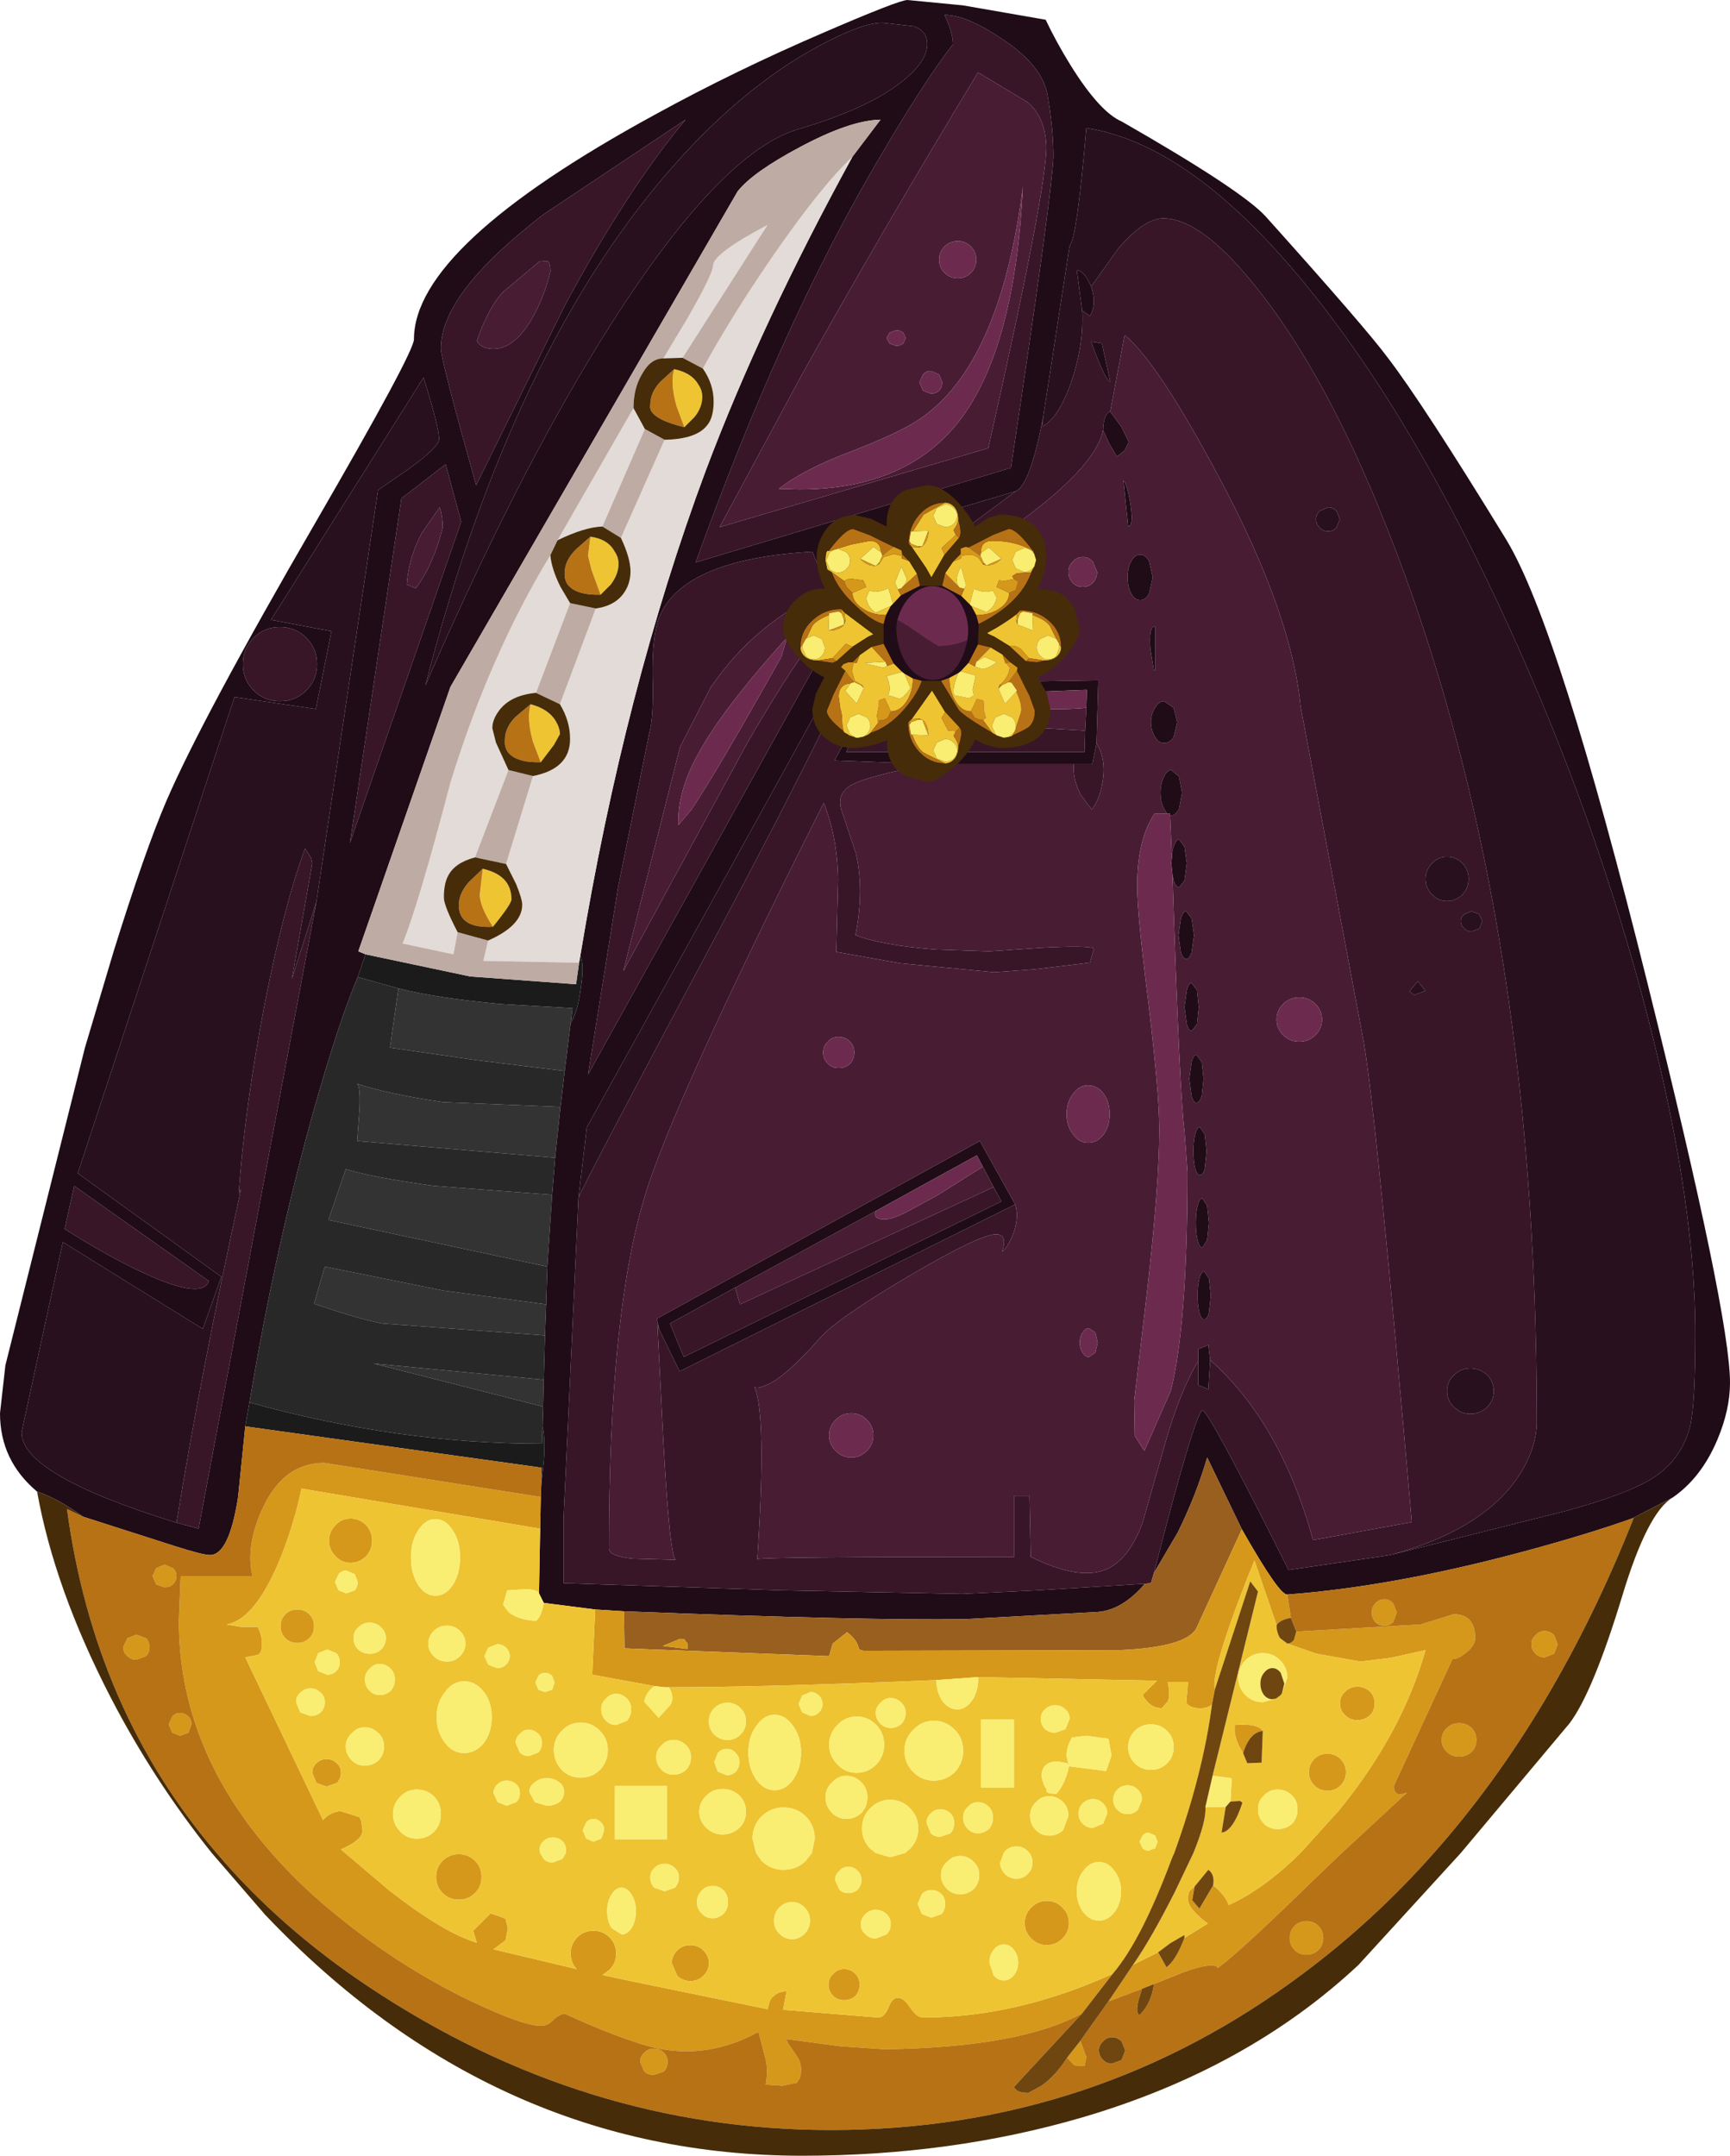 <?xml version="1.0" encoding="UTF-8" standalone="no"?>
<svg xmlns:ffdec="https://www.free-decompiler.com/flash" xmlns:xlink="http://www.w3.org/1999/xlink" ffdec:objectType="shape" height="180.15px" width="144.6px" xmlns="http://www.w3.org/2000/svg">
  <g transform="matrix(1.0, 0.0, 0.0, 1.0, 86.25, 138.15)">
    <path d="M1.3 -130.25 Q1.8 -127.4 1.8 -125.0 1.6 -121.3 -1.75 -99.05 L-28.1 -91.15 Q-21.1 -110.65 -13.1 -124.35 -9.15 -131.15 -6.6 -134.45 -6.6 -135.4 -7.3 -136.9 -5.45 -136.9 -2.5 -134.9 0.85 -132.7 1.3 -130.25 M9.45 -5.8 L0.5 -5.25 -5.85 -4.95 -21.0 -5.25 -39.15 -5.85 -39.15 -11.2 -37.9 -38.05 Q-37.55 -39.05 -25.6 -61.45 -14.0 -83.3 -12.4 -88.9 L-1.35 -97.1 Q-0.15 -97.6 0.95 -103.35 L0.85 -102.5 Q2.2 -103.15 3.3 -106.25 4.35 -109.35 4.2 -112.2 L4.85 -111.75 Q5.45 -112.75 4.95 -114.2 L7.2 -117.35 Q9.35 -119.9 11.0 -119.9 14.4 -119.9 19.45 -113.25 25.0 -105.95 29.75 -93.85 42.2 -62.4 42.2 -19.35 42.2 -16.95 40.45 -14.45 37.4 -10.25 30.15 -8.25 L29.65 -8.15 21.45 -6.95 Q14.85 -20.15 14.25 -20.3 13.55 -19.8 10.2 -6.7 L9.95 -5.85 9.45 -5.8 M6.55 -103.75 Q6.0 -103.6 5.95 -102.2 5.3 -99.0 -1.85 -93.95 -8.8 -89.15 -8.8 -87.7 L-7.75 -84.0 -6.75 -81.1 Q-9.65 -80.95 -11.8 -79.9 L-12.55 -79.9 -12.4 -79.6 Q-11.45 -77.85 -10.9 -77.4 -10.05 -76.65 -6.95 -76.65 L-4.35 -77.05 -1.8 -77.45 4.45 -77.1 4.4 -75.3 -15.5 -75.3 -14.6 -77.9 -14.8 -77.7 -16.5 -74.6 -8.55 -74.3 Q-13.65 -73.3 -15.0 -72.6 -16.3 -71.9 -15.95 -70.55 L-14.7 -66.8 Q-14.0 -63.7 -14.75 -60.0 -12.55 -59.15 -8.0 -58.8 L-3.55 -58.65 0.8 -58.95 Q4.55 -59.15 5.2 -58.9 L4.85 -57.7 0.25 -57.15 -3.15 -56.9 -11.0 -57.65 -16.35 -58.6 -16.2 -64.6 Q-16.25 -68.2 -17.4 -71.05 -30.05 -45.9 -32.35 -38.2 -35.35 -28.4 -35.35 -8.75 -35.35 -8.1 -33.35 -7.9 L-29.75 -7.8 Q-30.25 -7.8 -30.8 -17.6 L-31.3 -27.45 -31.15 -27.05 -29.45 -23.55 -1.4 -37.5 Q-1.05 -36.5 -1.55 -35.05 -2.05 -33.85 -2.5 -33.55 -2.0 -35.0 -3.0 -35.0 -4.35 -35.0 -10.3 -31.5 -16.25 -28.0 -17.75 -26.3 -20.6 -23.05 -22.2 -22.4 -23.0 -22.05 -23.2 -22.25 -22.15 -20.0 -22.95 -7.85 -22.95 -8.05 -1.5 -8.05 L-1.5 -13.15 -0.2 -13.15 -0.1 -8.05 Q3.95 -6.05 6.2 -7.0 8.1 -7.8 9.25 -10.9 L11.1 -17.4 Q12.35 -21.85 13.9 -24.4 L13.9 -22.4 14.75 -22.05 14.9 -24.5 Q20.8 -19.25 23.5 -9.45 L31.75 -10.95 Q28.85 -44.4 27.75 -51.0 L23.4 -74.1 22.45 -79.15 Q21.7 -86.9 15.7 -98.15 10.55 -107.85 7.75 -110.15 L6.55 -103.75 M6.55 -106.25 L5.85 -109.45 4.95 -109.6 Q6.1 -106.4 6.55 -106.25 M24.75 -95.75 L24.05 -95.45 Q23.75 -95.15 23.75 -94.75 23.75 -94.35 24.05 -94.05 24.35 -93.75 24.75 -93.75 25.15 -93.75 25.45 -94.05 L25.75 -94.75 25.45 -95.45 Q25.15 -95.75 24.75 -95.75 M3.5 -74.3 L5.05 -74.3 5.4 -76.05 Q6.25 -74.65 5.9 -72.75 5.65 -71.3 5.0 -70.5 L4.1 -71.7 Q3.4 -73.0 3.5 -74.3 M36.5 -64.7 Q36.5 -65.45 36.0 -66.0 35.45 -66.55 34.7 -66.55 33.95 -66.55 33.45 -66.0 32.9 -65.45 32.9 -64.7 32.9 -63.95 33.45 -63.4 33.95 -62.85 34.7 -62.85 35.45 -62.85 36.0 -63.4 36.5 -63.95 36.5 -64.7 M37.65 -61.15 L37.4 -61.75 36.75 -62.0 36.15 -61.75 Q35.85 -61.5 35.85 -61.15 35.85 -60.8 36.15 -60.55 36.4 -60.3 36.75 -60.3 L37.4 -60.55 37.65 -61.15 M32.9 -55.35 L32.25 -56.15 31.55 -55.3 31.95 -55.0 32.9 -55.35 M38.05 -23.25 Q37.45 -23.8 36.65 -23.8 35.85 -23.8 35.3 -23.25 34.7 -22.7 34.7 -21.9 34.7 -21.1 35.3 -20.55 35.85 -20.0 36.65 -20.0 37.45 -20.0 38.05 -20.55 38.6 -21.1 38.6 -21.9 38.6 -22.7 38.05 -23.25 M-49.4 -109.05 Q-49.4 -113.65 -40.8 -120.25 L-28.95 -128.15 Q-33.9 -122.2 -39.05 -112.6 L-46.45 -97.6 Q-49.4 -108.05 -49.4 -109.05 M-71.5 -10.9 Q-69.5 -23.2 -66.1 -38.8 L-66.3 -38.4 Q-65.8 -45.55 -64.15 -54.15 -62.5 -62.55 -60.75 -67.25 L-60.25 -66.45 -60.15 -66.0 -61.85 -56.35 -59.8 -62.8 -69.65 -10.4 -71.5 -10.9 M-44.2 -113.75 Q-45.4 -112.5 -46.4 -109.65 -46.0 -109.0 -45.0 -109.0 -43.05 -109.0 -41.45 -112.15 -40.65 -113.75 -40.25 -115.45 -40.25 -116.15 -40.45 -116.3 L-41.1 -116.35 -44.2 -113.75 M-0.35 -129.6 L-4.5 -132.1 Q-12.5 -118.9 -19.3 -106.7 L-26.1 -94.1 -3.65 -100.7 Q1.3 -122.6 1.2 -126.0 1.1 -128.35 -0.35 -129.6 M-16.35 -87.15 L-16.0 -86.35 -37.1 -48.35 -34.6 -63.95 -32.0 -76.8 Q-31.6 -78.2 -31.7 -81.55 -31.75 -84.75 -31.25 -86.3 -29.5 -91.4 -18.35 -92.05 L-17.05 -88.85 Q-23.1 -86.2 -26.85 -80.7 L-29.4 -75.75 -34.15 -57.0 -23.8 -76.05 Q-19.35 -83.75 -16.35 -87.15 M-49.5 -95.75 L-51.0 -93.6 Q-52.1 -91.5 -52.25 -89.3 L-51.5 -89.0 Q-50.05 -90.9 -49.25 -94.05 -49.25 -95.05 -49.5 -95.75 M-59.75 -82.65 Q-59.75 -81.35 -60.65 -80.45 -61.55 -79.55 -62.85 -79.55 -64.15 -79.55 -65.05 -80.45 -65.95 -81.35 -65.95 -82.65 -65.95 -83.95 -65.05 -84.85 -64.15 -85.75 -62.85 -85.75 -61.55 -85.75 -60.65 -84.85 -59.75 -83.95 -59.75 -82.65 M-57.0 -67.7 L-52.7 -96.5 -49.0 -99.35 -47.7 -94.55 -57.0 -67.7 M-75.15 -32.2 Q-78.05 -33.65 -80.85 -35.45 L-80.05 -39.05 -68.8 -31.1 Q-69.35 -29.35 -75.15 -32.2 M-24.8 -30.55 L-24.4 -29.15 -3.2 -38.95 -2.55 -37.75 -29.1 -24.75 -30.25 -27.55 -24.8 -30.55" fill="#381628" fill-rule="evenodd" stroke="none"/>
    <path d="M6.55 -103.75 L7.75 -110.15 Q10.55 -107.85 15.7 -98.15 21.7 -86.9 22.45 -79.15 L23.4 -74.1 27.75 -51.0 Q28.85 -44.4 31.75 -10.95 L23.5 -9.45 Q20.8 -19.25 14.9 -24.5 L14.75 -25.75 13.9 -25.4 13.9 -24.4 Q12.35 -21.85 11.1 -17.4 L9.25 -10.9 Q8.1 -7.8 6.2 -7.0 3.95 -6.05 -0.1 -8.05 L-0.2 -13.15 -1.5 -13.15 -1.5 -8.05 Q-22.95 -8.05 -22.95 -7.85 -22.15 -20.0 -23.2 -22.25 -23.0 -22.05 -22.2 -22.4 -20.6 -23.05 -17.75 -26.3 -16.25 -28.0 -10.3 -31.5 -4.35 -35.0 -3.0 -35.0 -2.0 -35.0 -2.5 -33.55 -2.05 -33.85 -1.55 -35.05 -1.05 -36.5 -1.4 -37.5 L-4.35 -42.8 -31.35 -27.95 -31.15 -27.05 -31.3 -27.45 -30.8 -17.6 Q-30.25 -7.8 -29.75 -7.8 L-33.35 -7.9 Q-35.35 -8.1 -35.35 -8.75 -35.35 -28.4 -32.35 -38.2 -30.05 -45.9 -17.4 -71.05 -16.25 -68.2 -16.2 -64.6 L-16.35 -58.6 -11.0 -57.65 -3.15 -56.9 0.25 -57.15 4.85 -57.7 5.2 -58.9 Q4.55 -59.15 0.8 -58.95 L-3.55 -58.65 -8.0 -58.8 Q-12.55 -59.15 -14.75 -60.0 -14.0 -63.7 -14.7 -66.8 L-15.95 -70.55 Q-16.3 -71.9 -15.0 -72.6 -13.65 -73.3 -8.55 -74.3 L3.5 -74.3 Q3.4 -73.0 4.1 -71.7 L5.0 -70.5 Q5.65 -71.3 5.9 -72.75 6.25 -74.65 5.4 -76.05 L5.55 -81.3 -6.75 -81.1 -7.75 -84.0 -8.8 -87.7 Q-8.8 -89.15 -1.85 -93.95 5.3 -99.0 5.95 -102.2 L6.45 -101.1 7.1 -100.0 7.75 -100.5 8.1 -101.2 7.5 -102.45 6.55 -103.75 M4.45 -77.1 L-1.8 -77.45 -4.35 -77.05 -6.95 -76.65 Q-10.05 -76.65 -10.9 -77.4 -11.45 -77.85 -12.4 -79.6 L-12.55 -79.9 -11.8 -79.9 -7.55 -80.05 -7.55 -79.15 -1.55 -78.95 Q2.7 -78.8 4.55 -79.0 L4.45 -77.1 M7.65 -98.0 L8.05 -94.15 Q8.5 -94.2 8.25 -95.9 8.0 -97.6 7.65 -98.0 M3.4 -91.2 Q3.05 -90.85 3.05 -90.35 3.05 -89.85 3.4 -89.45 3.75 -89.1 4.25 -89.1 4.75 -89.1 5.1 -89.45 5.45 -89.85 5.45 -90.35 L5.1 -91.2 Q4.75 -91.6 4.25 -91.6 3.75 -91.6 3.4 -91.2 M8.3 -91.25 Q8.0 -90.7 8.0 -89.9 8.0 -89.1 8.3 -88.55 8.6 -88.0 9.05 -88.0 9.5 -88.0 9.8 -88.55 L10.1 -89.9 9.8 -91.25 Q9.5 -91.8 9.05 -91.8 8.6 -91.8 8.3 -91.25 M11.55 -70.0 L11.65 -70.0 Q12.0 -70.0 12.3 -70.55 L12.55 -71.9 12.3 -73.25 11.65 -73.8 Q11.3 -73.8 11.05 -73.25 10.75 -72.7 10.75 -71.9 10.75 -71.1 11.05 -70.55 L11.3 -70.15 10.25 -70.15 Q8.8 -68.0 8.8 -64.05 8.8 -61.8 9.75 -54.25 10.65 -46.75 10.65 -43.75 10.65 -39.15 9.6 -30.0 L8.55 -21.1 8.6 -18.15 9.4 -16.9 11.6 -21.9 Q13.0 -27.3 13.0 -40.2 L12.75 -43.7 Q12.35 -46.55 11.75 -65.05 L11.85 -64.55 Q12.05 -64.0 12.3 -64.0 L12.75 -64.55 12.95 -66.0 12.75 -67.4 12.3 -68.0 Q12.05 -68.0 11.85 -67.4 11.7 -67.05 11.7 -66.5 L11.55 -70.0 M10.3 -82.15 L10.3 -85.8 Q9.75 -85.8 9.9 -83.95 L10.2 -82.1 10.3 -82.15 M11.85 -76.55 L12.15 -77.8 11.85 -79.0 11.05 -79.55 Q10.6 -79.55 10.3 -79.0 9.95 -78.5 9.95 -77.8 9.95 -77.1 10.3 -76.55 10.6 -76.05 11.05 -76.05 11.5 -76.05 11.85 -76.55 M12.95 -52.55 Q13.1 -52.0 13.35 -52.0 L13.8 -52.55 13.95 -54.0 13.8 -55.4 13.35 -56.0 Q13.1 -56.0 12.95 -55.4 L12.75 -54.0 12.95 -52.55 M12.45 -61.4 L12.25 -60.0 12.45 -58.55 Q12.65 -58.0 12.9 -58.0 13.15 -58.0 13.35 -58.55 L13.55 -60.0 13.35 -61.4 12.9 -62.0 Q12.65 -62.0 12.45 -61.4 M23.7 -54.25 Q23.15 -54.8 22.35 -54.8 21.55 -54.8 21.0 -54.25 20.45 -53.7 20.45 -52.95 20.45 -52.2 21.0 -51.65 21.55 -51.1 22.35 -51.1 23.15 -51.1 23.7 -51.65 24.25 -52.2 24.25 -52.95 24.25 -53.7 23.7 -54.25 M14.25 -38.0 Q14.0 -38.0 13.85 -37.4 13.7 -36.8 13.7 -35.95 13.7 -35.1 13.85 -34.5 14.0 -33.9 14.25 -33.9 L14.65 -34.5 14.8 -35.95 14.65 -37.4 14.25 -38.0 M14.05 -43.95 Q13.8 -43.95 13.65 -43.35 13.5 -42.8 13.5 -41.95 13.5 -41.1 13.65 -40.5 13.8 -39.95 14.05 -39.95 14.3 -39.95 14.45 -40.5 L14.6 -41.95 14.45 -43.35 14.05 -43.95 M14.2 -46.55 L14.35 -48.0 14.2 -49.4 13.75 -50.0 Q13.5 -50.0 13.35 -49.4 L13.15 -48.0 13.35 -46.55 Q13.5 -46.0 13.75 -46.0 14.0 -46.0 14.2 -46.55 M6.0 -46.75 Q5.45 -47.45 4.7 -47.45 3.95 -47.45 3.45 -46.75 2.9 -46.05 2.9 -45.05 2.9 -44.05 3.45 -43.35 3.95 -42.65 4.7 -42.65 5.45 -42.65 6.0 -43.35 6.5 -44.05 6.5 -45.05 6.5 -46.05 6.0 -46.75 M4.25 -26.8 Q4.0 -26.45 4.0 -25.95 4.0 -25.45 4.25 -25.1 4.45 -24.75 4.75 -24.75 L5.3 -25.1 5.5 -25.95 5.3 -26.8 4.75 -27.15 Q4.45 -27.15 4.25 -26.8 M14.4 -31.9 Q14.15 -31.9 14.0 -31.3 13.85 -30.75 13.85 -29.9 13.85 -29.05 14.0 -28.45 14.15 -27.9 14.4 -27.9 14.65 -27.9 14.8 -28.45 L14.95 -29.9 14.8 -31.3 14.4 -31.9 M-44.2 -113.75 L-41.1 -116.35 -40.45 -116.3 Q-40.25 -116.15 -40.25 -115.45 -40.65 -113.75 -41.45 -112.15 -43.05 -109.0 -45.0 -109.0 -46.0 -109.0 -46.4 -109.65 -45.4 -112.5 -44.2 -113.75 M-0.35 -129.6 Q1.1 -128.35 1.2 -126.0 1.3 -122.6 -3.65 -100.7 L-26.1 -94.1 -19.3 -106.7 Q-12.5 -118.9 -4.5 -132.1 L-0.35 -129.6 M-5.1 -117.55 Q-5.55 -118.0 -6.2 -118.0 -6.85 -118.0 -7.3 -117.55 -7.75 -117.1 -7.75 -116.45 -7.75 -115.8 -7.3 -115.35 -6.85 -114.9 -6.2 -114.9 -5.55 -114.9 -5.1 -115.35 -4.65 -115.8 -4.65 -116.45 -4.65 -117.1 -5.1 -117.55 M-10.75 -110.35 Q-11.0 -110.55 -11.35 -110.55 L-11.9 -110.35 -12.15 -109.9 -11.9 -109.45 -11.35 -109.25 Q-11.0 -109.25 -10.75 -109.45 L-10.55 -109.9 -10.75 -110.35 M-8.45 -107.15 Q-8.85 -107.15 -9.1 -106.85 L-9.4 -106.2 -9.1 -105.5 -8.45 -105.25 Q-8.05 -105.25 -7.75 -105.5 -7.5 -105.8 -7.5 -106.2 L-7.75 -106.85 -8.45 -107.15 M-9.35 -103.15 Q-11.1 -101.95 -15.3 -100.35 -19.2 -98.85 -21.15 -97.3 L-19.45 -97.25 Q-10.2 -97.25 -5.75 -103.4 -1.4 -109.45 -0.75 -122.55 -2.65 -107.7 -9.35 -103.15 M-16.35 -87.15 Q-19.35 -83.75 -23.8 -76.05 L-34.15 -57.0 -29.4 -75.75 -26.85 -80.7 Q-23.1 -86.2 -17.05 -88.85 L-16.35 -87.15 M-20.45 -84.9 Q-25.95 -78.8 -27.95 -75.05 -29.65 -71.95 -29.55 -69.2 L-28.45 -70.5 Q-26.3 -73.7 -20.95 -83.25 L-20.45 -84.9 M-16.15 -51.5 Q-16.7 -51.5 -17.05 -51.1 -17.45 -50.75 -17.45 -50.2 -17.45 -49.65 -17.05 -49.25 -16.7 -48.9 -16.15 -48.9 -15.6 -48.9 -15.2 -49.25 -14.85 -49.65 -14.85 -50.2 -14.85 -50.75 -15.2 -51.1 -15.6 -51.5 -16.15 -51.5 M-49.5 -95.75 Q-49.25 -95.05 -49.25 -94.05 -50.05 -90.9 -51.5 -89.0 L-52.25 -89.3 Q-52.1 -91.5 -51.0 -93.6 L-49.5 -95.75 M-4.1 -40.65 L-3.2 -38.95 -24.4 -29.15 -24.8 -30.55 -13.05 -36.95 Q-13.3 -36.25 -12.3 -36.25 -11.7 -36.25 -10.5 -36.85 L-8.0 -38.2 -4.1 -40.65 M-15.1 -20.05 Q-15.85 -20.05 -16.4 -19.5 -16.95 -18.95 -16.95 -18.2 -16.95 -17.45 -16.4 -16.9 -15.85 -16.35 -15.1 -16.35 -14.35 -16.35 -13.8 -16.9 -13.25 -17.45 -13.25 -18.2 -13.25 -18.95 -13.8 -19.5 -14.35 -20.05 -15.1 -20.05" fill="#481c33" fill-rule="evenodd" stroke="none"/>
    <path d="M-37.9 -38.05 L-37.2 -43.95 Q-14.0 -85.8 -13.9 -86.25 L-16.45 -92.6 -1.35 -97.1 -12.4 -88.9 Q-14.0 -83.3 -25.6 -61.45 -37.55 -39.05 -37.9 -38.05 M0.95 -103.35 L3.15 -117.6 Q3.75 -118.15 4.55 -127.45 13.15 -126.15 22.65 -114.65 31.25 -104.25 39.0 -87.65 46.4 -71.9 50.9 -55.35 55.45 -38.55 55.45 -26.7 55.45 -21.0 55.05 -19.1 54.4 -16.35 52.15 -14.8 50.05 -13.35 44.5 -11.85 L30.15 -8.25 Q37.4 -10.25 40.45 -14.45 42.2 -16.95 42.2 -19.35 42.2 -62.4 29.75 -93.85 25.0 -105.95 19.45 -113.25 14.4 -119.9 11.0 -119.9 9.35 -119.9 7.2 -117.35 L4.95 -114.2 Q4.45 -115.45 3.75 -115.6 L4.2 -112.2 Q4.35 -109.35 3.3 -106.25 2.2 -103.15 0.85 -102.5 L0.95 -103.35 M24.75 -95.75 Q25.15 -95.75 25.45 -95.45 L25.75 -94.75 25.45 -94.05 Q25.15 -93.75 24.75 -93.75 24.35 -93.75 24.05 -94.05 23.75 -94.35 23.75 -94.75 23.75 -95.15 24.05 -95.45 L24.75 -95.75 M36.5 -64.7 Q36.5 -63.95 36.0 -63.4 35.45 -62.85 34.7 -62.85 33.95 -62.85 33.45 -63.4 32.9 -63.95 32.9 -64.7 32.9 -65.45 33.45 -66.0 33.95 -66.55 34.7 -66.55 35.45 -66.55 36.0 -66.0 36.5 -65.45 36.5 -64.7 M32.9 -55.35 L31.95 -55.0 31.55 -55.3 32.25 -56.15 32.9 -55.35 M37.65 -61.15 L37.4 -60.55 36.75 -60.3 Q36.4 -60.3 36.15 -60.55 35.85 -60.8 35.85 -61.15 35.85 -61.5 36.15 -61.75 L36.75 -62.0 37.4 -61.75 37.65 -61.15 M38.05 -23.25 Q38.6 -22.7 38.6 -21.9 38.6 -21.1 38.05 -20.55 37.45 -20.0 36.65 -20.0 35.85 -20.0 35.3 -20.55 34.7 -21.1 34.7 -21.9 34.7 -22.7 35.3 -23.25 35.85 -23.8 36.65 -23.8 37.45 -23.8 38.05 -23.25 M-71.5 -10.9 Q-84.45 -14.9 -84.45 -18.45 L-81.0 -34.35 -69.3 -27.1 -67.75 -31.45 -79.75 -40.1 -66.65 -79.9 -59.85 -78.9 -58.55 -85.4 -63.6 -86.35 -50.85 -106.6 Q-49.55 -102.45 -49.55 -101.45 -49.55 -100.8 -52.1 -98.95 L-54.65 -97.2 -59.8 -62.8 -61.85 -56.35 -60.15 -66.0 -60.25 -66.45 -60.75 -67.25 Q-62.5 -62.55 -64.15 -54.15 -65.8 -45.55 -66.3 -38.4 L-66.1 -38.8 Q-69.5 -23.2 -71.5 -10.9 M-10.9 -131.3 Q-13.75 -129.05 -19.55 -127.35 -25.6 -125.55 -34.05 -112.8 -42.15 -100.55 -50.7 -80.85 -43.0 -110.85 -28.15 -126.25 -23.15 -131.4 -18.0 -134.2 -14.25 -136.25 -12.5 -136.25 L-9.85 -135.95 Q-8.75 -135.55 -8.75 -134.45 -8.75 -133.0 -10.9 -131.3" fill="#29101e" fill-rule="evenodd" stroke="none"/>
    <path d="M-38.55 -52.65 L-39.05 -48.65 -46.4 -49.55 -53.65 -50.6 -52.95 -55.55 Q-49.8 -54.75 -44.45 -54.25 L-38.4 -53.9 -38.55 -52.65 M-39.4 -45.65 L-39.85 -41.4 -56.4 -42.8 -56.2 -45.4 Q-56.1 -47.5 -56.45 -47.6 -53.95 -46.75 -49.25 -46.05 L-39.4 -45.65 M-40.1 -38.3 L-40.5 -32.3 -58.8 -36.2 -57.35 -40.45 Q-55.35 -39.8 -50.0 -39.05 L-40.1 -38.3 M-40.6 -29.15 L-40.7 -26.55 -54.3 -27.55 Q-56.2 -27.9 -60.0 -29.2 L-59.1 -32.3 -49.2 -30.3 -40.6 -29.15 M-40.8 -22.85 L-40.85 -20.6 -55.0 -24.2 -40.8 -22.85" fill="#333333" fill-rule="evenodd" stroke="none"/>
    <path d="M1.3 -130.25 Q0.85 -132.7 -2.5 -134.9 -5.45 -136.9 -7.3 -136.9 -6.6 -135.4 -6.6 -134.45 -9.15 -131.15 -13.1 -124.35 -21.1 -110.65 -28.1 -91.15 L-1.75 -99.05 Q1.6 -121.3 1.8 -125.0 1.8 -127.4 1.3 -130.25 M-83.15 -13.5 Q-86.25 -16.1 -86.25 -20.05 L-85.8 -24.05 -79.15 -50.6 -76.75 -58.65 Q-74.15 -67.0 -72.35 -71.2 -69.35 -78.15 -59.9 -94.45 -51.65 -108.7 -51.65 -109.8 -51.65 -117.6 -31.45 -128.6 -24.8 -132.25 -17.35 -135.45 -11.1 -138.15 -10.4 -138.15 L-5.75 -137.7 1.15 -136.5 Q2.0 -134.7 3.2 -132.75 5.65 -128.8 7.5 -128.0 17.55 -122.25 19.55 -120.05 27.9 -110.75 29.75 -108.25 32.7 -104.4 39.65 -93.05 44.05 -85.8 51.45 -56.0 58.35 -28.25 58.35 -22.6 58.35 -20.35 57.3 -17.85 55.95 -14.65 53.55 -13.0 L50.15 -11.25 Q46.35 -9.9 40.95 -8.45 30.1 -5.55 21.35 -4.9 20.7 -4.8 17.55 -10.35 L14.65 -16.35 Q13.75 -13.25 12.2 -10.1 L10.2 -6.7 Q13.55 -19.8 14.25 -20.3 14.85 -20.15 21.45 -6.95 L29.65 -8.15 30.15 -8.25 44.5 -11.85 Q50.05 -13.35 52.15 -14.8 54.4 -16.35 55.05 -19.1 55.45 -21.0 55.45 -26.7 55.45 -38.55 50.9 -55.35 46.4 -71.9 39.0 -87.65 31.25 -104.25 22.65 -114.65 13.15 -126.15 4.55 -127.45 3.75 -118.15 3.15 -117.6 L0.95 -103.35 Q-0.15 -97.6 -1.35 -97.1 L-16.45 -92.6 -13.9 -86.25 Q-14.0 -85.8 -37.2 -43.95 L-37.9 -38.05 -39.15 -11.2 -39.15 -5.85 -21.0 -5.25 -5.85 -4.95 0.5 -5.25 9.45 -5.8 Q7.6 -3.65 5.6 -3.45 L-5.45 -2.85 Q-13.65 -2.7 -34.1 -3.5 L-36.5 -3.65 -40.8 -4.2 -41.2 -5.0 -41.1 -10.4 -41.05 -13.05 -41.0 -14.2 -40.8 -16.05 Q-40.65 -17.9 -40.9 -18.95 L-40.85 -20.6 -40.8 -22.85 -40.7 -26.55 -40.6 -29.15 -40.5 -32.3 -40.1 -38.3 -39.85 -41.4 -39.4 -45.65 -39.05 -48.65 -38.55 -52.65 Q-37.95 -53.6 -37.7 -55.6 -37.4 -57.6 -37.75 -58.25 -34.05 -80.6 -27.25 -98.85 -22.6 -111.2 -15.0 -125.05 L-12.65 -128.15 Q-15.2 -128.1 -19.4 -125.85 -23.35 -123.75 -24.6 -122.15 L-48.6 -80.75 -56.3 -58.65 -55.7 -58.4 -56.35 -56.5 Q-57.9 -52.85 -59.95 -45.65 -63.2 -34.1 -65.4 -20.95 L-65.75 -18.95 -66.35 -13.05 Q-67.1 -8.2 -68.7 -8.2 -69.3 -8.2 -71.65 -8.95 L-79.3 -11.4 Q-81.45 -12.95 -83.15 -13.5 M4.95 -114.2 Q5.45 -112.75 4.85 -111.75 L4.2 -112.2 3.75 -115.6 Q4.45 -115.45 4.95 -114.2 M6.55 -106.25 Q6.1 -106.4 4.95 -109.6 L5.85 -109.45 6.55 -106.25 M5.95 -102.2 Q6.0 -103.6 6.55 -103.75 L7.5 -102.45 8.1 -101.2 7.75 -100.5 7.1 -100.0 6.45 -101.1 5.95 -102.2 M14.9 -24.5 L14.75 -22.05 13.9 -22.4 13.9 -24.4 13.9 -25.4 14.75 -25.75 14.9 -24.5 M-1.4 -37.5 L-29.45 -23.55 -31.15 -27.05 -31.35 -27.95 -4.35 -42.8 -1.4 -37.5 M-8.55 -74.3 L-16.5 -74.6 -14.8 -77.7 -14.6 -77.9 -15.5 -75.3 4.4 -75.3 4.45 -77.1 4.55 -79.0 4.6 -80.5 -7.55 -80.05 -11.8 -79.9 Q-9.65 -80.95 -6.75 -81.1 L5.55 -81.3 5.4 -76.05 5.05 -74.3 3.5 -74.3 -8.55 -74.3 M7.65 -98.0 Q8.0 -97.6 8.25 -95.9 8.5 -94.2 8.05 -94.15 L7.65 -98.0 M8.3 -91.25 Q8.6 -91.8 9.05 -91.8 9.5 -91.8 9.8 -91.25 L10.1 -89.9 9.8 -88.55 Q9.5 -88.0 9.05 -88.0 8.6 -88.0 8.3 -88.55 8.0 -89.1 8.0 -89.9 8.0 -90.7 8.3 -91.25 M11.85 -76.55 Q11.5 -76.05 11.05 -76.05 10.6 -76.05 10.3 -76.55 9.95 -77.1 9.95 -77.8 9.95 -78.5 10.3 -79.0 10.6 -79.55 11.05 -79.55 L11.85 -79.0 12.15 -77.8 11.85 -76.55 M10.3 -82.15 L10.2 -82.1 9.9 -83.95 Q9.75 -85.8 10.3 -85.8 L10.3 -82.15 M11.3 -70.15 L11.05 -70.55 Q10.75 -71.1 10.75 -71.9 10.75 -72.7 11.05 -73.25 11.3 -73.8 11.65 -73.8 L12.3 -73.25 12.55 -71.9 12.3 -70.55 Q12.0 -70.0 11.65 -70.0 L11.55 -70.0 11.55 -70.15 11.3 -70.15 M11.7 -66.5 Q11.7 -67.05 11.85 -67.4 12.05 -68.0 12.3 -68.0 L12.75 -67.4 12.95 -66.0 12.75 -64.55 12.3 -64.0 Q12.05 -64.0 11.85 -64.55 L11.75 -65.05 11.65 -66.0 11.7 -66.5 M12.45 -61.4 Q12.65 -62.0 12.9 -62.0 L13.35 -61.4 13.55 -60.0 13.35 -58.55 Q13.15 -58.0 12.9 -58.0 12.65 -58.0 12.45 -58.55 L12.25 -60.0 12.45 -61.4 M12.95 -52.55 L12.75 -54.0 12.95 -55.4 Q13.1 -56.0 13.35 -56.0 L13.8 -55.4 13.95 -54.0 13.8 -52.55 13.35 -52.0 Q13.1 -52.0 12.95 -52.55 M14.2 -46.55 Q14.0 -46.0 13.75 -46.0 13.5 -46.0 13.35 -46.55 L13.15 -48.0 13.35 -49.4 Q13.5 -50.0 13.75 -50.0 L14.2 -49.4 14.35 -48.0 14.2 -46.55 M14.05 -43.95 L14.45 -43.35 14.6 -41.95 14.45 -40.5 Q14.3 -39.95 14.05 -39.95 13.8 -39.95 13.65 -40.5 13.5 -41.1 13.5 -41.95 13.5 -42.8 13.65 -43.35 13.8 -43.95 14.05 -43.95 M14.25 -38.0 L14.65 -37.4 14.8 -35.95 14.65 -34.5 14.25 -33.9 Q14.0 -33.9 13.85 -34.5 13.7 -35.1 13.7 -35.95 13.7 -36.8 13.85 -37.4 14.0 -38.0 14.25 -38.0 M14.4 -31.9 L14.8 -31.3 14.95 -29.9 14.8 -28.45 Q14.65 -27.9 14.4 -27.9 14.15 -27.9 14.0 -28.45 13.85 -29.05 13.85 -29.9 13.85 -30.75 14.0 -31.3 14.15 -31.9 14.4 -31.9 M-49.4 -109.05 Q-49.4 -108.05 -46.45 -97.6 L-39.05 -112.6 Q-33.9 -122.2 -28.95 -128.15 L-40.8 -120.25 Q-49.4 -113.65 -49.4 -109.05 M-59.8 -62.8 L-54.65 -97.2 -52.1 -98.95 Q-49.55 -100.8 -49.55 -101.45 -49.55 -102.45 -50.85 -106.6 L-63.6 -86.35 -58.55 -85.4 -59.85 -78.9 -66.65 -79.9 -79.75 -40.1 -67.75 -31.45 -69.3 -27.1 -81.0 -34.35 -84.45 -18.45 Q-84.45 -14.9 -71.5 -10.9 L-69.65 -10.4 -59.8 -62.8 M-10.9 -131.3 Q-8.75 -133.0 -8.75 -134.45 -8.75 -135.55 -9.85 -135.95 L-12.5 -136.25 Q-14.25 -136.25 -18.0 -134.2 -23.15 -131.4 -28.15 -126.25 -43.0 -110.85 -50.7 -80.85 -42.15 -100.55 -34.05 -112.8 -25.6 -125.55 -19.55 -127.35 -13.75 -129.05 -10.9 -131.3 M-17.05 -88.85 L-18.35 -92.05 Q-29.5 -91.4 -31.25 -86.3 -31.75 -84.75 -31.7 -81.55 -31.6 -78.2 -32.0 -76.8 L-34.6 -63.95 -37.1 -48.35 -16.0 -86.35 -16.35 -87.15 -17.05 -88.85 M-59.75 -82.65 Q-59.75 -83.95 -60.65 -84.85 -61.55 -85.75 -62.85 -85.75 -64.15 -85.75 -65.05 -84.85 -65.95 -83.95 -65.95 -82.65 -65.95 -81.35 -65.05 -80.45 -64.15 -79.55 -62.85 -79.55 -61.55 -79.55 -60.65 -80.45 -59.75 -81.35 -59.75 -82.65 M-57.0 -67.7 L-47.7 -94.55 -49.0 -99.35 -52.7 -96.5 -57.0 -67.7 M-75.15 -32.2 Q-69.35 -29.35 -68.8 -31.1 L-80.05 -39.05 -80.85 -35.45 Q-78.05 -33.65 -75.15 -32.2 M-3.2 -38.95 L-4.1 -40.65 -4.6 -41.6 Q-8.8 -39.3 -13.05 -36.95 L-24.8 -30.55 -30.25 -27.55 -29.1 -24.75 -2.55 -37.75 -3.2 -38.95" fill="#1f0c16" fill-rule="evenodd" stroke="none"/>
    <path d="M3.4 -91.2 Q3.75 -91.6 4.25 -91.6 4.75 -91.6 5.1 -91.2 L5.45 -90.35 Q5.45 -89.85 5.1 -89.45 4.75 -89.1 4.25 -89.1 3.75 -89.1 3.4 -89.45 3.05 -89.85 3.05 -90.35 3.05 -90.85 3.4 -91.2 M-7.55 -80.05 L4.6 -80.5 4.55 -79.0 Q2.7 -78.8 -1.55 -78.95 L-7.55 -79.15 -7.55 -80.05 M11.55 -70.0 L11.7 -66.5 11.65 -66.0 11.75 -65.05 Q12.35 -46.55 12.75 -43.7 L13.0 -40.2 Q13.0 -27.3 11.6 -21.9 L9.4 -16.9 8.6 -18.15 8.55 -21.1 9.6 -30.0 Q10.65 -39.15 10.65 -43.75 10.65 -46.75 9.75 -54.25 8.8 -61.8 8.8 -64.05 8.8 -68.0 10.25 -70.15 L11.3 -70.15 11.55 -70.15 11.55 -70.0 M23.7 -54.25 Q24.25 -53.7 24.25 -52.95 24.25 -52.2 23.7 -51.65 23.15 -51.1 22.35 -51.1 21.55 -51.1 21.0 -51.65 20.45 -52.2 20.45 -52.95 20.45 -53.7 21.0 -54.25 21.55 -54.8 22.35 -54.8 23.15 -54.8 23.7 -54.25 M4.25 -26.8 Q4.45 -27.15 4.75 -27.15 L5.3 -26.8 5.5 -25.95 5.3 -25.1 4.75 -24.75 Q4.45 -24.75 4.25 -25.1 4.0 -25.45 4.0 -25.95 4.0 -26.45 4.25 -26.8 M6.0 -46.75 Q6.5 -46.05 6.5 -45.05 6.5 -44.05 6.0 -43.35 5.45 -42.65 4.7 -42.65 3.95 -42.65 3.45 -43.35 2.9 -44.05 2.9 -45.05 2.9 -46.05 3.45 -46.75 3.95 -47.45 4.7 -47.45 5.45 -47.45 6.0 -46.75 M-9.35 -103.15 Q-2.65 -107.7 -0.75 -122.55 -1.4 -109.45 -5.75 -103.4 -10.2 -97.25 -19.45 -97.25 L-21.15 -97.3 Q-19.2 -98.85 -15.3 -100.35 -11.1 -101.95 -9.35 -103.15 M-8.45 -107.15 L-7.75 -106.85 -7.5 -106.2 Q-7.5 -105.8 -7.75 -105.5 -8.05 -105.25 -8.45 -105.25 L-9.1 -105.5 -9.4 -106.2 -9.1 -106.85 Q-8.85 -107.15 -8.45 -107.15 M-10.75 -110.35 L-10.55 -109.9 -10.75 -109.45 Q-11.0 -109.25 -11.35 -109.25 L-11.9 -109.45 -12.15 -109.9 -11.9 -110.35 -11.35 -110.55 Q-11.0 -110.55 -10.75 -110.35 M-5.1 -117.55 Q-4.65 -117.1 -4.65 -116.45 -4.65 -115.8 -5.1 -115.35 -5.55 -114.9 -6.2 -114.9 -6.85 -114.9 -7.3 -115.35 -7.75 -115.8 -7.75 -116.45 -7.75 -117.1 -7.3 -117.55 -6.85 -118.0 -6.2 -118.0 -5.55 -118.0 -5.1 -117.55 M-20.45 -84.9 L-20.95 -83.25 Q-26.3 -73.7 -28.45 -70.5 L-29.55 -69.2 Q-29.65 -71.95 -27.95 -75.05 -25.95 -78.8 -20.45 -84.9 M-16.15 -51.5 Q-15.6 -51.5 -15.2 -51.1 -14.85 -50.75 -14.85 -50.2 -14.85 -49.65 -15.2 -49.25 -15.6 -48.9 -16.15 -48.9 -16.7 -48.9 -17.05 -49.25 -17.45 -49.65 -17.45 -50.2 -17.45 -50.75 -17.05 -51.1 -16.7 -51.5 -16.15 -51.5 M-4.1 -40.65 L-8.0 -38.2 -10.5 -36.85 Q-11.7 -36.25 -12.3 -36.25 -13.3 -36.25 -13.05 -36.95 -8.8 -39.3 -4.6 -41.6 L-4.1 -40.65 M-15.1 -20.05 Q-14.35 -20.05 -13.8 -19.5 -13.25 -18.95 -13.25 -18.2 -13.25 -17.45 -13.8 -16.9 -14.35 -16.35 -15.1 -16.35 -15.85 -16.35 -16.4 -16.9 -16.95 -17.45 -16.95 -18.2 -16.95 -18.95 -16.4 -19.5 -15.85 -20.05 -15.1 -20.05" fill="#6c2b4e" fill-rule="evenodd" stroke="none"/>
    <path d="M-65.4 -20.95 Q-63.2 -34.1 -59.95 -45.65 -57.9 -52.85 -56.35 -56.5 L-52.95 -55.55 -53.65 -50.6 -46.4 -49.55 -39.05 -48.65 -39.4 -45.65 -49.25 -46.05 Q-53.95 -46.75 -56.45 -47.6 -56.1 -47.5 -56.2 -45.4 L-56.4 -42.8 -39.85 -41.4 -40.1 -38.3 -50.0 -39.05 Q-55.35 -39.8 -57.35 -40.45 L-58.8 -36.2 -40.5 -32.3 -40.6 -29.15 -49.2 -30.3 -59.1 -32.3 -60.0 -29.2 Q-56.2 -27.9 -54.3 -27.55 L-40.7 -26.55 -40.8 -22.85 -55.0 -24.2 -40.85 -20.6 -40.9 -18.95 -40.95 -17.5 Q-53.0 -17.5 -65.4 -20.95" fill="#282828" fill-rule="evenodd" stroke="none"/>
    <path d="M-65.75 -18.95 L-65.4 -20.95 Q-53.0 -17.5 -40.95 -17.5 L-40.9 -18.95 Q-40.65 -17.9 -40.8 -16.05 L-41.0 -14.2 -41.0 -15.5 -65.75 -18.95 M-56.35 -56.5 L-55.7 -58.4 -46.95 -56.55 -38.1 -55.9 -37.85 -57.7 -37.75 -58.25 Q-37.4 -57.6 -37.7 -55.6 -37.95 -53.6 -38.55 -52.65 L-38.4 -53.9 -44.45 -54.25 Q-49.8 -54.75 -52.95 -55.55 L-56.35 -56.5" fill="#1b1b1b" fill-rule="evenodd" stroke="none"/>
    <path d="M-15.0 -125.05 Q-22.6 -111.2 -27.25 -98.85 -34.05 -80.6 -37.75 -58.25 L-37.85 -57.7 -45.85 -57.85 -45.45 -59.55 Q-42.6 -60.8 -42.6 -62.55 -42.6 -63.0 -43.1 -64.25 L-43.95 -65.95 -41.7 -73.3 Q-38.6 -73.9 -38.6 -76.4 -38.6 -77.9 -39.45 -79.3 L-36.45 -87.3 Q-35.0 -87.5 -34.25 -88.4 -33.55 -89.25 -33.55 -90.4 -33.55 -91.5 -34.35 -93.2 L-30.7 -101.4 Q-28.05 -101.45 -27.15 -102.6 -26.6 -103.25 -26.6 -104.6 -26.6 -106.05 -27.5 -107.35 -25.1 -111.75 -21.55 -116.9 -17.6 -122.6 -15.0 -125.05 M-30.8 -108.2 L-28.7 -111.7 Q-26.65 -115.3 -26.65 -115.95 -26.65 -116.95 -22.1 -119.35 L-29.2 -108.25 -30.8 -108.2 M-32.35 -102.3 L-35.9 -94.15 Q-37.4 -94.1 -39.65 -93.0 L-33.3 -104.05 -32.35 -102.3 M-38.6 -87.75 L-41.45 -80.25 Q-43.6 -80.05 -44.55 -78.75 -45.1 -78.0 -45.1 -77.3 L-44.8 -76.1 -43.75 -73.8 -46.55 -66.5 Q-48.25 -66.05 -48.8 -64.95 -49.15 -64.3 -49.15 -63.15 -49.15 -62.45 -48.0 -60.25 L-48.35 -58.4 -52.6 -59.3 Q-51.3 -62.45 -48.6 -72.75 -45.3 -83.45 -40.25 -91.75 -40.15 -90.6 -39.4 -89.1 L-38.6 -87.75" fill="#e3dbd7" fill-rule="evenodd" stroke="none"/>
    <path d="M-55.7 -58.4 L-56.3 -58.65 -48.6 -80.75 -24.6 -122.15 Q-23.35 -123.75 -19.4 -125.85 -15.2 -128.1 -12.65 -128.15 L-15.0 -125.05 Q-17.6 -122.6 -21.55 -116.9 -25.1 -111.75 -27.5 -107.35 L-29.2 -108.25 -22.1 -119.35 Q-26.65 -116.95 -26.65 -115.95 -26.65 -115.3 -28.7 -111.7 L-30.8 -108.2 Q-31.85 -108.2 -32.55 -106.95 -33.3 -105.75 -33.3 -104.05 L-39.65 -93.0 -40.25 -91.75 Q-45.3 -83.45 -48.6 -72.75 -51.3 -62.45 -52.6 -59.3 L-48.35 -58.4 -48.0 -60.25 -45.45 -59.55 -45.85 -57.85 -37.85 -57.7 -38.1 -55.9 -46.95 -56.55 -55.7 -58.4 M-32.35 -102.3 L-30.7 -101.4 -34.35 -93.2 -35.9 -94.15 -32.35 -102.3 M-38.6 -87.75 L-36.45 -87.3 -39.45 -79.3 -41.45 -80.25 -38.6 -87.75 M-46.55 -66.5 L-43.75 -73.8 -41.7 -73.3 -43.95 -65.95 -46.55 -66.5" fill="#beaba3" fill-rule="evenodd" stroke="none"/>
    <path d="M-34.1 -3.5 Q-13.65 -2.7 -5.45 -2.85 L5.6 -3.45 Q7.6 -3.65 9.45 -5.8 L9.95 -5.85 10.2 -6.7 12.2 -10.1 Q13.75 -13.25 14.65 -16.35 L17.55 -10.35 13.8 -2.2 Q13.1 -0.5 7.3 -0.25 L-13.95 -0.2 Q-14.45 -0.2 -14.5 -0.5 -14.65 -1.15 -15.45 -1.75 L-16.65 -0.8 -16.95 0.25 -34.05 -0.4 -34.1 -3.5 M-29.05 -1.15 L-29.4 -1.2 -30.85 -0.6 -28.8 -0.35 -28.75 -0.75 -29.05 -1.15" fill="#985f1f" fill-rule="evenodd" stroke="none"/>
    <path d="M-41.05 -13.05 L-41.1 -10.4 -61.05 -13.75 Q-61.6 -11.1 -62.65 -8.35 -64.8 -2.85 -67.3 -2.4 L-66.15 -2.2 -64.7 -2.2 -64.5 -1.7 Q-64.35 -1.3 -64.35 -0.7 -64.35 -0.05 -64.7 0.15 L-65.75 0.35 -59.25 13.95 Q-58.7 13.3 -57.8 13.2 L-56.2 13.7 -56.05 14.05 -55.95 14.85 Q-55.95 15.6 -57.75 16.4 L-57.4 16.7 -53.75 19.8 Q-49.2 23.35 -46.4 24.2 L-46.7 23.2 -45.25 21.75 -44.35 22.05 -44.0 22.2 -43.8 23.0 -44.0 24.0 -45.0 24.75 -38.05 26.4 Q-38.55 25.85 -38.55 25.1 -38.55 24.3 -38.0 23.75 -37.45 23.2 -36.65 23.2 -35.85 23.2 -35.3 23.75 -34.75 24.3 -34.75 25.1 -34.75 25.9 -35.3 26.45 L-35.9 26.9 -33.55 27.4 -22.1 29.75 -21.9 29.05 Q-21.5 28.3 -20.5 28.25 L-20.8 29.8 -12.85 30.45 Q-12.35 30.45 -12.0 29.65 -11.7 28.8 -11.2 28.8 -10.7 28.8 -10.15 29.65 -9.6 30.45 -9.1 30.45 -1.3 30.45 6.75 26.8 L4.2 30.1 Q-1.0 32.95 -12.3 33.1 L-16.0 32.85 -20.5 32.25 -20.45 32.5 -19.7 33.6 Q-19.3 34.1 -19.3 34.8 -19.3 35.4 -19.45 35.6 L-19.65 35.9 -20.85 36.15 -22.25 36.05 Q-22.0 34.65 -22.35 33.6 L-22.85 31.65 Q-27.8 34.35 -33.0 32.55 -35.75 31.65 -39.0 30.15 -39.5 30.15 -40.0 30.65 -40.5 31.15 -41.0 31.15 -42.55 31.15 -47.05 29.0 -52.5 26.35 -57.3 22.55 -60.9 19.75 -63.55 16.7 -71.3 7.85 -71.3 -2.7 L-71.15 -6.45 -65.15 -6.45 Q-65.75 -8.95 -64.3 -12.1 -62.55 -15.9 -59.15 -15.9 L-41.05 -13.05 M-36.5 -3.65 L-34.1 -3.5 -34.05 -0.4 -16.95 0.25 -16.65 -0.8 -15.45 -1.75 Q-14.65 -1.15 -14.5 -0.5 -14.45 -0.2 -13.95 -0.2 L7.3 -0.25 Q13.1 -0.5 13.8 -2.2 L17.55 -10.35 Q20.7 -4.8 21.35 -4.9 L21.65 -2.95 Q20.75 -2.8 20.45 -2.35 L18.6 -7.75 Q16.15 -1.7 15.45 1.25 15.15 2.75 15.3 3.0 L15.05 4.3 Q14.65 4.65 13.9 4.6 13.15 4.55 12.9 4.15 L13.05 2.4 11.35 2.4 Q11.6 3.55 11.35 4.05 L10.85 4.6 Q9.85 4.6 9.25 3.5 L10.45 2.3 -4.5 2.0 -8.0 2.25 Q-22.2 2.85 -30.7 2.85 L-31.55 2.75 -36.75 1.8 -36.5 -3.65 M2.95 33.8 L4.05 32.4 4.55 33.75 4.4 34.5 3.55 34.45 2.95 33.8 M6.4 29.1 L8.45 26.05 10.55 25.0 11.25 26.25 Q12.05 25.65 12.75 23.8 L14.7 22.6 Q13.05 21.35 13.05 20.6 13.05 20.0 13.2 19.85 L13.6 19.5 13.4 20.65 14.0 21.35 15.15 19.4 Q16.15 20.2 16.45 21.05 19.35 19.75 22.45 16.7 L25.7 13.1 Q30.95 6.65 32.9 -0.25 L29.95 0.4 27.45 0.7 23.8 0.05 21.35 -0.8 Q21.65 -0.8 21.9 -1.1 L22.1 -1.8 32.5 -2.4 35.25 -3.25 Q37.05 -3.25 37.05 -1.25 37.05 -0.65 36.3 -0.05 35.65 0.5 35.15 0.5 L30.25 11.1 Q30.25 12.1 31.35 11.65 L25.9 16.7 23.6 18.9 Q17.35 25.0 15.55 26.3 15.25 25.75 12.7 26.65 L10.2 27.65 9.2 28.05 6.4 29.1 M29.45 -4.5 Q29.9 -4.5 30.2 -4.15 L30.5 -3.4 30.2 -2.6 Q29.9 -2.3 29.45 -2.3 29.0 -2.3 28.7 -2.6 28.4 -2.95 28.4 -3.4 28.4 -3.85 28.7 -4.15 29.0 -4.5 29.45 -4.5 M42.1 -1.5 Q42.4 -1.85 42.85 -1.85 43.3 -1.85 43.65 -1.5 L43.95 -0.75 43.65 0.05 42.85 0.35 Q42.4 0.35 42.1 0.05 41.75 -0.3 41.75 -0.75 41.75 -1.2 42.1 -1.5 M-75.6 -1.25 L-74.85 -1.55 -74.05 -1.25 Q-73.75 -0.95 -73.75 -0.5 -73.75 -0.05 -74.05 0.25 L-74.85 0.55 Q-75.3 0.55 -75.6 0.25 -75.95 -0.05 -75.95 -0.5 L-75.6 -1.25 M-71.8 -7.1 Q-71.5 -6.85 -71.5 -6.45 -71.5 -6.05 -71.8 -5.75 -72.1 -5.5 -72.5 -5.5 L-73.2 -5.75 -73.5 -6.45 -73.2 -7.1 -72.5 -7.4 -71.8 -7.1 M-62.4 -3.25 Q-62.0 -3.65 -61.4 -3.65 -60.8 -3.65 -60.4 -3.25 -60.0 -2.85 -60.0 -2.25 -60.0 -1.65 -60.4 -1.25 -60.8 -0.85 -61.4 -0.85 -62.0 -0.85 -62.4 -1.25 -62.8 -1.65 -62.8 -2.25 -62.8 -2.85 -62.4 -3.25 M-55.65 -10.7 Q-55.15 -10.15 -55.15 -9.4 -55.15 -8.65 -55.65 -8.1 -56.2 -7.55 -56.95 -7.55 -57.7 -7.55 -58.2 -8.1 -58.75 -8.65 -58.75 -9.4 -58.75 -10.15 -58.2 -10.7 -57.7 -11.25 -56.95 -11.25 -56.2 -11.25 -55.65 -10.7 M-29.05 -1.15 L-28.75 -0.75 -28.8 -0.35 -30.85 -0.6 -29.4 -1.2 -29.05 -1.15 M-0.05 23.85 Q-0.6 23.3 -0.6 22.55 -0.6 21.8 -0.05 21.25 0.5 20.7 1.25 20.7 2.0 20.7 2.55 21.25 3.1 21.8 3.1 22.55 3.1 23.3 2.55 23.85 2.0 24.4 1.25 24.4 0.5 24.4 -0.05 23.85 M-27.45 24.85 Q-27.0 25.3 -27.0 25.9 -27.0 26.5 -27.45 26.95 -27.9 27.4 -28.55 27.4 -29.2 27.4 -29.65 26.95 L-30.1 25.9 Q-30.1 25.3 -29.65 24.85 -29.2 24.4 -28.55 24.4 -27.9 24.4 -27.45 24.85 M-32.4 33.4 Q-32.1 33.05 -31.6 33.05 -31.1 33.05 -30.75 33.4 -30.45 33.7 -30.45 34.15 -30.45 34.6 -30.75 34.95 L-31.6 35.25 Q-32.1 35.25 -32.4 34.95 L-32.75 34.15 Q-32.75 33.7 -32.4 33.4 M-14.75 26.8 Q-14.4 27.15 -14.4 27.7 -14.4 28.25 -14.75 28.65 -15.15 29.0 -15.7 29.0 -16.25 29.0 -16.6 28.65 -17.0 28.25 -17.0 27.7 -17.0 27.15 -16.6 26.8 -16.25 26.4 -15.7 26.4 -15.15 26.4 -14.75 26.8 M-59.8 9.2 Q-59.45 8.85 -58.95 8.85 -58.45 8.85 -58.1 9.2 -57.75 9.5 -57.75 10.0 -57.75 10.5 -58.1 10.85 L-58.95 11.15 -59.8 10.85 -60.15 10.0 Q-60.15 9.5 -59.8 9.2 M-47.9 16.8 Q-47.1 16.8 -46.55 17.35 -46.0 17.9 -46.0 18.7 -46.0 19.5 -46.55 20.05 -47.1 20.6 -47.9 20.6 -48.7 20.6 -49.25 20.05 -49.8 19.5 -49.8 18.7 -49.8 17.9 -49.25 17.35 -48.7 16.8 -47.9 16.8 M35.7 5.85 Q36.3 5.85 36.75 6.25 37.15 6.65 37.15 7.25 37.15 7.85 36.75 8.25 36.3 8.65 35.7 8.65 35.1 8.65 34.7 8.25 34.25 7.85 34.25 7.25 34.25 6.65 34.7 6.25 35.1 5.85 35.7 5.85 M-70.5 5.3 Q-70.25 5.55 -70.25 5.95 L-70.5 6.65 -71.2 6.9 -71.85 6.65 -72.15 5.95 -71.85 5.3 Q-71.6 5.0 -71.2 5.0 -70.8 5.0 -70.5 5.3 M25.75 4.2 Q25.75 3.6 26.2 3.2 26.6 2.8 27.2 2.8 27.8 2.8 28.25 3.2 28.65 3.6 28.65 4.2 28.65 4.8 28.25 5.2 27.8 5.6 27.2 5.6 26.6 5.6 26.2 5.2 25.75 4.8 25.75 4.2 M23.6 8.85 Q24.05 8.4 24.7 8.4 25.35 8.4 25.8 8.85 26.25 9.3 26.25 9.95 26.25 10.6 25.8 11.05 25.35 11.5 24.7 11.5 24.05 11.5 23.6 11.05 23.15 10.6 23.15 9.95 23.15 9.3 23.6 8.85 M22.95 22.4 Q23.55 22.4 23.95 22.8 24.35 23.2 24.35 23.8 24.35 24.4 23.95 24.8 23.55 25.2 22.95 25.2 22.35 25.2 21.95 24.8 21.55 24.4 21.55 23.8 21.55 23.2 21.95 22.8 22.35 22.4 22.95 22.4 M17.65 8.35 Q17.05 7.4 16.95 6.6 L16.95 6.0 Q18.9 5.85 19.3 6.5 18.2 6.6 17.65 8.35" fill="#d5981a" fill-rule="evenodd" stroke="none"/>
    <path d="M-41.1 -10.4 L-41.2 -5.0 Q-41.25 -5.25 -42.15 -5.35 L-43.85 -5.25 -44.2 -4.05 -43.75 -3.45 Q-43.0 -2.8 -41.45 -2.7 -41.0 -3.05 -40.8 -4.2 L-36.5 -3.65 -36.75 1.8 -31.55 2.75 Q-32.25 3.25 -32.4 4.05 L-31.2 5.4 -30.2 4.3 Q-29.85 3.65 -30.35 2.85 L-30.7 2.85 Q-22.2 2.85 -8.0 2.25 -7.95 3.4 -7.4 4.1 -6.85 4.75 -6.1 4.7 -5.4 4.6 -4.9 3.8 -4.45 3.0 -4.5 2.0 L10.45 2.3 9.25 3.5 Q9.85 4.6 10.85 4.6 L11.35 4.05 Q11.6 3.55 11.35 2.4 L13.05 2.4 12.9 4.15 Q13.15 4.55 13.9 4.6 14.65 4.65 15.05 4.3 14.3 10.05 11.9 16.7 L11.7 17.15 Q9.15 24.0 6.75 26.8 -1.3 30.45 -9.1 30.45 -9.6 30.45 -10.15 29.65 -10.7 28.8 -11.2 28.8 -11.7 28.8 -12.0 29.65 -12.35 30.45 -12.85 30.45 L-20.8 29.8 -20.5 28.25 Q-21.5 28.3 -21.9 29.05 L-22.1 29.75 -33.55 27.4 -35.9 26.9 -35.3 26.45 Q-34.75 25.9 -34.75 25.1 -34.75 24.3 -35.3 23.75 -35.85 23.2 -36.65 23.2 -37.45 23.2 -38.0 23.75 -38.55 24.3 -38.55 25.1 -38.55 25.85 -38.05 26.4 L-45.0 24.75 -44.0 24.0 -43.8 23.0 -44.0 22.2 -44.35 22.05 -45.25 21.75 -46.7 23.2 -46.4 24.2 Q-49.2 23.35 -53.75 19.8 L-57.4 16.7 -57.75 16.4 Q-55.95 15.6 -55.95 14.85 L-56.05 14.05 -56.2 13.7 -57.8 13.2 Q-58.7 13.3 -59.25 13.95 L-65.75 0.35 -64.7 0.15 Q-64.35 -0.05 -64.35 -0.7 -64.35 -1.3 -64.5 -1.7 L-64.7 -2.2 -66.15 -2.2 -67.3 -2.4 Q-64.8 -2.85 -62.65 -8.35 -61.6 -11.1 -61.05 -13.75 L-41.1 -10.4 M15.1 10.25 L18.9 -5.15 18.25 -6.0 15.3 3.0 Q15.15 2.75 15.45 1.25 16.15 -1.7 18.6 -7.75 L20.45 -2.35 Q20.45 -1.7 20.75 -1.25 L21.35 -0.8 23.8 0.05 27.45 0.7 29.95 0.4 32.9 -0.25 Q30.95 6.65 25.7 13.1 L22.45 16.7 Q19.35 19.75 16.45 21.05 16.15 20.2 15.15 19.4 15.3 18.5 14.75 18.1 L13.6 19.5 13.2 19.85 Q13.05 20.0 13.05 20.6 13.05 21.35 14.7 22.6 L12.75 23.8 12.75 23.55 11.55 24.25 10.55 25.0 8.45 26.05 Q9.95 23.9 11.95 19.95 L13.5 16.7 Q14.6 14.0 14.5 12.85 L16.2 12.85 15.85 15.0 Q16.8 14.9 17.6 12.5 L17.4 12.35 16.6 12.4 16.7 10.45 15.1 10.25 M-29.05 -102.45 L-29.7 -104.2 Q-30.25 -106.15 -29.9 -107.3 -28.45 -107.0 -27.9 -106.05 -27.55 -105.55 -27.55 -105.0 -27.55 -104.1 -28.2 -103.3 L-29.05 -102.45 M-36.05 -88.45 L-36.8 -90.5 -37.1 -91.7 -36.9 -93.3 Q-35.45 -93.1 -34.9 -92.1 -34.55 -91.6 -34.55 -91.05 -34.55 -90.15 -35.2 -89.3 L-36.05 -88.45 M-41.9 -79.3 Q-40.4 -78.9 -39.8 -77.9 -39.45 -77.3 -39.45 -76.8 L-39.95 -75.9 -41.05 -74.45 -41.7 -76.15 Q-42.25 -78.1 -41.9 -79.3 M-45.05 -60.7 Q-46.15 -62.4 -46.15 -63.4 L-45.9 -65.55 Q-43.5 -65.0 -43.5 -63.0 -43.5 -62.6 -45.05 -60.7 M-62.4 -3.25 Q-62.8 -2.85 -62.8 -2.25 -62.8 -1.65 -62.4 -1.25 -62.0 -0.85 -61.4 -0.85 -60.8 -0.85 -60.4 -1.25 -60.0 -1.65 -60.0 -2.25 -60.0 -2.85 -60.4 -3.25 -60.8 -3.65 -61.4 -3.65 -62.0 -3.65 -62.4 -3.25 M-55.65 -10.7 Q-56.2 -11.25 -56.95 -11.25 -57.7 -11.25 -58.2 -10.7 -58.75 -10.15 -58.75 -9.4 -58.75 -8.65 -58.2 -8.1 -57.7 -7.55 -56.95 -7.55 -56.2 -7.55 -55.65 -8.1 -55.15 -8.65 -55.15 -9.4 -55.15 -10.15 -55.65 -10.7 M-51.9 -8.0 Q-51.9 -6.65 -51.3 -5.7 -50.7 -4.8 -49.85 -4.8 -49.0 -4.8 -48.4 -5.7 -47.8 -6.65 -47.8 -8.0 -47.8 -9.35 -48.4 -10.25 -49.0 -11.2 -49.85 -11.2 -50.7 -11.2 -51.3 -10.25 -51.9 -9.35 -51.9 -8.0 M-57.3 -6.9 Q-57.7 -6.9 -57.95 -6.6 L-58.25 -5.95 -57.95 -5.25 -57.3 -5.0 -56.6 -5.25 Q-56.35 -5.55 -56.35 -5.95 L-56.6 -6.6 -57.3 -6.9 M-56.7 -1.25 Q-56.7 -0.7 -56.3 -0.3 -55.9 0.05 -55.35 0.05 -54.8 0.05 -54.4 -0.3 -54.0 -0.7 -54.0 -1.25 -54.0 -1.8 -54.4 -2.15 -54.8 -2.55 -55.35 -2.55 -55.9 -2.55 -56.3 -2.15 -56.7 -1.8 -56.7 -1.25 M-50.45 -0.8 Q-50.45 -0.2 -50.0 0.25 -49.55 0.7 -48.9 0.7 -48.25 0.7 -47.8 0.25 -47.35 -0.2 -47.35 -0.8 -47.35 -1.4 -47.8 -1.85 -48.25 -2.3 -48.9 -2.3 -49.55 -2.3 -50.0 -1.85 -50.45 -1.4 -50.45 -0.8 M-44.7 -0.75 L-45.45 -0.45 -45.75 0.25 -45.45 0.95 -44.7 1.25 Q-44.25 1.25 -43.95 0.95 -43.65 0.65 -43.65 0.25 -43.65 -0.15 -43.95 -0.45 -44.25 -0.75 -44.7 -0.75 M-4.25 5.55 L-4.25 11.25 -1.5 11.25 -1.5 5.55 -4.25 5.55 M-8.2 10.65 Q-7.2 10.65 -6.45 9.95 -5.75 9.2 -5.75 8.15 -5.75 7.1 -6.45 6.4 -7.2 5.65 -8.2 5.65 -9.2 5.65 -9.9 6.4 -10.65 7.1 -10.65 8.15 -10.65 9.2 -9.9 9.95 -9.2 10.65 -8.2 10.65 M-14.65 5.3 Q-15.6 5.3 -16.25 6.0 -16.95 6.7 -16.95 7.65 -16.95 8.6 -16.25 9.3 -15.6 10.0 -14.65 10.0 -13.7 10.0 -13.0 9.3 -12.35 8.6 -12.35 7.65 -12.35 6.7 -13.0 6.0 -13.7 5.3 -14.65 5.3 M-10.9 4.15 Q-11.3 3.75 -11.8 3.75 -12.3 3.75 -12.65 4.15 -13.05 4.5 -13.05 5.0 -13.05 5.5 -12.65 5.9 -12.3 6.25 -11.8 6.25 -11.3 6.25 -10.9 5.9 -10.55 5.5 -10.55 5.0 -10.55 4.5 -10.9 4.15 M-17.8 3.55 Q-18.1 3.25 -18.5 3.25 L-19.2 3.55 -19.5 4.25 -19.2 4.95 -18.5 5.25 Q-18.1 5.25 -17.8 4.95 -17.5 4.65 -17.5 4.25 -17.5 3.85 -17.8 3.55 M-19.3 8.3 Q-19.3 7.0 -19.95 6.1 -20.6 5.15 -21.5 5.15 -22.4 5.15 -23.05 6.1 -23.7 7.0 -23.7 8.3 -23.7 9.6 -23.05 10.55 -22.4 11.45 -21.5 11.45 -20.6 11.45 -19.95 10.55 -19.3 9.6 -19.3 8.3 M-16.7 10.8 Q-17.25 11.3 -17.25 12.05 -17.25 12.8 -16.7 13.35 -16.2 13.85 -15.5 13.85 -14.8 13.85 -14.25 13.35 -13.75 12.8 -13.75 12.05 -13.75 11.3 -14.25 10.8 -14.8 10.25 -15.5 10.25 -16.2 10.25 -16.7 10.8 M-14.2 14.65 Q-14.2 15.65 -13.5 16.35 L-13.05 16.7 -11.85 17.05 -10.6 16.7 -10.2 16.35 Q-9.5 15.65 -9.5 14.65 -9.5 13.65 -10.2 12.95 -10.9 12.25 -11.85 12.25 -12.8 12.25 -13.5 12.95 -14.2 13.65 -14.2 14.65 M-16.1 18.2 Q-16.45 18.5 -16.45 18.95 L-16.1 19.75 Q-15.8 20.05 -15.35 20.05 -14.9 20.05 -14.55 19.75 -14.25 19.4 -14.25 18.95 -14.25 18.5 -14.55 18.2 -14.9 17.85 -15.35 17.85 -15.8 17.85 -16.1 18.2 M-18.9 13.65 Q-19.65 12.9 -20.75 12.9 -21.85 12.9 -22.6 13.65 -23.35 14.4 -23.35 15.5 L-23.05 16.7 -22.6 17.35 Q-21.85 18.1 -20.75 18.1 -19.65 18.1 -18.9 17.35 L-18.4 16.7 -18.15 15.5 Q-18.15 14.4 -18.9 13.65 M-20.05 20.8 Q-20.65 20.8 -21.1 21.25 -21.55 21.7 -21.55 22.35 -21.55 23.0 -21.1 23.45 -20.65 23.9 -20.05 23.9 -19.45 23.9 -19.0 23.45 -18.55 23.0 -18.55 22.35 -18.55 21.7 -19.0 21.25 -19.45 20.8 -20.05 20.8 M-13.05 23.85 L-12.15 23.5 Q-11.8 23.15 -11.8 22.65 -11.8 22.15 -12.15 21.8 -12.55 21.45 -13.05 21.45 -13.55 21.45 -13.9 21.8 -14.3 22.15 -14.3 22.65 -14.3 23.15 -13.9 23.5 -13.55 23.85 -13.05 23.85 M-3.25 13.75 Q-3.25 13.2 -3.6 12.85 -4.0 12.45 -4.5 12.45 -5.0 12.45 -5.35 12.85 -5.75 13.2 -5.75 13.75 -5.75 14.3 -5.35 14.7 -5.0 15.05 -4.5 15.05 -4.0 15.05 -3.6 14.7 -3.25 14.3 -3.25 13.75 M-4.85 17.45 Q-5.35 16.95 -6.0 16.95 -6.65 16.95 -7.1 17.45 -7.6 17.9 -7.6 18.55 -7.6 19.2 -7.1 19.7 -6.65 20.15 -6.0 20.15 -5.35 20.15 -4.85 19.7 -4.4 19.2 -4.4 18.55 -4.4 17.9 -4.85 17.45 M-0.35 16.55 Q-0.75 16.15 -1.3 16.15 -1.85 16.15 -2.25 16.55 L-2.35 16.7 -2.65 17.5 Q-2.65 18.05 -2.25 18.45 -1.85 18.85 -1.3 18.85 -0.75 18.85 -0.35 18.45 0.05 18.05 0.05 17.5 0.05 17.05 -0.2 16.7 L-0.35 16.55 M-6.8 13.4 Q-7.15 13.05 -7.65 13.05 -8.15 13.05 -8.45 13.4 -8.8 13.7 -8.8 14.2 L-8.45 15.05 Q-8.15 15.35 -7.65 15.35 L-6.8 15.05 Q-6.5 14.7 -6.5 14.2 -6.5 13.7 -6.8 13.4 M-7.55 20.15 Q-7.9 19.8 -8.4 19.8 -8.9 19.8 -9.2 20.15 L-9.55 20.95 -9.2 21.8 -8.4 22.1 -7.55 21.8 Q-7.25 21.45 -7.25 20.95 -7.25 20.45 -7.55 20.15 M-0.05 23.85 Q0.5 24.4 1.25 24.4 2.0 24.4 2.55 23.85 3.1 23.3 3.1 22.55 3.1 21.8 2.55 21.25 2.0 20.7 1.25 20.7 0.5 20.7 -0.05 21.25 -0.6 21.8 -0.6 22.55 -0.6 23.3 -0.05 23.85 M-24.35 4.6 Q-24.8 4.15 -25.45 4.15 -26.1 4.15 -26.55 4.6 -27.0 5.05 -27.0 5.7 -27.0 6.35 -26.55 6.8 -26.1 7.25 -25.45 7.25 -24.8 7.25 -24.35 6.8 -23.9 6.35 -23.9 5.7 -23.9 5.05 -24.35 4.6 M-26.55 9.1 L-26.25 9.9 -25.5 10.2 Q-25.05 10.2 -24.75 9.9 -24.45 9.55 -24.45 9.1 -24.45 8.65 -24.75 8.35 -25.05 8.0 -25.5 8.0 -25.95 8.0 -26.25 8.35 L-26.55 9.1 M-29.95 7.25 Q-30.55 7.25 -30.95 7.7 -31.4 8.1 -31.4 8.7 -31.4 9.3 -30.95 9.75 -30.55 10.15 -29.95 10.15 -29.35 10.15 -28.9 9.75 -28.5 9.3 -28.5 8.7 -28.5 8.1 -28.9 7.7 -29.35 7.25 -29.95 7.25 M-27.2 11.9 Q-27.8 12.45 -27.8 13.25 -27.8 14.05 -27.2 14.6 -26.65 15.15 -25.85 15.15 -25.05 15.15 -24.45 14.6 -23.9 14.05 -23.9 13.25 -23.9 12.45 -24.45 11.9 -25.05 11.35 -25.85 11.35 -26.65 11.35 -27.2 11.9 M-33.5 4.7 Q-33.5 4.15 -33.85 3.8 -34.25 3.4 -34.75 3.4 -35.25 3.4 -35.6 3.8 -36.0 4.15 -36.0 4.7 -36.0 5.25 -35.6 5.65 -35.25 6.0 -34.75 6.0 L-33.85 5.65 Q-33.5 5.25 -33.5 4.7 M-39.9 2.45 L-40.1 1.9 Q-40.35 1.65 -40.7 1.65 -41.05 1.65 -41.25 1.9 L-41.5 2.45 -41.25 3.05 -40.7 3.25 -40.1 3.05 -39.9 2.45 M-39.5 10.8 Q-39.95 10.45 -40.55 10.45 -41.15 10.45 -41.55 10.8 -42.0 11.1 -42.0 11.6 L-41.55 12.45 -40.55 12.75 Q-39.95 12.75 -39.5 12.45 -39.1 12.1 -39.1 11.6 -39.1 11.1 -39.5 10.8 M-36.1 6.5 Q-36.75 5.8 -37.7 5.8 -38.65 5.8 -39.3 6.5 -39.95 7.15 -39.95 8.1 -39.95 9.05 -39.3 9.75 -38.65 10.4 -37.7 10.4 -36.75 10.4 -36.1 9.75 -35.45 9.05 -35.45 8.1 -35.45 7.15 -36.1 6.5 M-34.85 11.1 L-34.85 15.55 -30.5 15.55 -30.5 11.1 -34.85 11.1 M-31.55 17.95 Q-31.9 18.25 -31.9 18.75 -31.9 19.25 -31.55 19.6 L-30.7 19.9 -29.85 19.6 Q-29.5 19.25 -29.5 18.75 -29.5 18.25 -29.85 17.95 -30.2 17.6 -30.7 17.6 -31.2 17.6 -31.55 17.95 M-37.55 14.8 L-37.25 15.5 -36.65 15.75 -36.0 15.5 -35.75 14.8 Q-35.75 14.4 -36.0 14.15 -36.3 13.85 -36.65 13.85 -37.0 13.85 -37.25 14.15 L-37.55 14.8 M-38.95 16.45 Q-38.95 16.0 -39.25 15.7 -39.6 15.4 -40.05 15.4 -40.5 15.4 -40.8 15.7 -41.15 16.0 -41.15 16.45 L-41.1 16.7 -40.8 17.2 Q-40.5 17.5 -40.05 17.5 L-39.25 17.2 -38.95 16.7 -38.95 16.45 M-33.45 20.2 Q-33.8 19.6 -34.3 19.6 -34.8 19.6 -35.15 20.2 -35.5 20.75 -35.5 21.55 -35.5 22.35 -35.15 22.95 L-34.3 23.5 Q-33.8 23.5 -33.45 22.95 -33.1 22.35 -33.1 21.55 -33.1 20.75 -33.45 20.2 M-27.6 19.85 Q-28.0 20.25 -28.0 20.8 -28.0 21.35 -27.6 21.75 -27.25 22.15 -26.7 22.15 -26.15 22.15 -25.75 21.75 -25.4 21.35 -25.4 20.8 -25.4 20.25 -25.75 19.85 -26.15 19.45 -26.7 19.45 -27.25 19.45 -27.6 19.85 M-27.45 24.85 Q-27.9 24.4 -28.55 24.4 -29.2 24.4 -29.65 24.85 -30.1 25.3 -30.1 25.9 L-29.65 26.95 Q-29.2 27.4 -28.55 27.4 -27.9 27.4 -27.45 26.95 -27.0 26.5 -27.0 25.9 -27.0 25.3 -27.45 24.85 M-1.5 24.8 Q-1.85 24.35 -2.35 24.35 -2.85 24.35 -3.2 24.8 -3.55 25.25 -3.55 25.85 L-3.2 26.9 Q-2.85 27.35 -2.35 27.35 -1.85 27.35 -1.5 26.9 -1.15 26.45 -1.15 25.85 -1.15 25.25 -1.5 24.8 M-14.75 26.8 Q-15.15 26.4 -15.7 26.4 -16.25 26.4 -16.6 26.8 -17.0 27.15 -17.0 27.7 -17.0 28.25 -16.6 28.65 -16.25 29.0 -15.7 29.0 -15.15 29.0 -14.75 28.65 -14.4 28.25 -14.4 27.7 -14.4 27.15 -14.75 26.8 M-49.05 3.25 Q-49.75 4.1 -49.75 5.35 -49.75 6.6 -49.05 7.5 -48.4 8.35 -47.45 8.35 -46.5 8.35 -45.8 7.5 -45.15 6.6 -45.15 5.35 -45.15 4.1 -45.8 3.25 -46.5 2.35 -47.45 2.35 -48.4 2.35 -49.05 3.25 M-41.25 6.75 Q-41.6 6.4 -42.05 6.4 -42.5 6.4 -42.8 6.75 -43.15 7.05 -43.15 7.5 L-42.8 8.3 Q-42.5 8.6 -42.05 8.6 L-41.25 8.3 Q-40.95 7.95 -40.95 7.5 -40.95 7.05 -41.25 6.75 M-43.9 10.65 Q-44.35 10.65 -44.65 10.95 -45.0 11.25 -45.0 11.7 L-44.65 12.45 -43.9 12.75 -43.1 12.45 Q-42.8 12.15 -42.8 11.7 -42.8 11.25 -43.1 10.95 -43.45 10.65 -43.9 10.65 M-53.25 2.2 Q-53.25 1.65 -53.6 1.3 -54.0 0.9 -54.5 0.9 -55.0 0.9 -55.35 1.3 -55.75 1.65 -55.75 2.2 -55.75 2.75 -55.35 3.15 -55.0 3.5 -54.5 3.5 -54.0 3.5 -53.6 3.15 -53.25 2.75 -53.25 2.2 M-57.85 0.75 Q-57.85 0.3 -58.15 0.0 L-58.9 -0.3 -59.65 0.0 -59.95 0.75 -59.65 1.5 -58.9 1.8 Q-58.45 1.8 -58.15 1.5 -57.85 1.2 -57.85 0.75 M-59.45 3.3 Q-59.8 2.95 -60.3 2.95 -60.8 2.95 -61.15 3.3 -61.5 3.6 -61.5 4.1 L-61.15 4.95 -60.3 5.25 Q-59.8 5.25 -59.45 4.95 -59.1 4.6 -59.1 4.1 -59.1 3.6 -59.45 3.3 M-56.85 8.95 Q-56.4 9.4 -55.75 9.4 -55.1 9.4 -54.6 8.95 -54.15 8.45 -54.15 7.8 -54.15 7.15 -54.6 6.7 -55.1 6.2 -55.75 6.2 -56.4 6.2 -56.85 6.7 -57.35 7.15 -57.35 7.8 -57.35 8.45 -56.85 8.95 M-59.8 9.2 Q-60.15 9.5 -60.15 10.0 L-59.8 10.85 -58.95 11.15 -58.1 10.85 Q-57.75 10.5 -57.75 10.0 -57.75 9.5 -58.1 9.2 -58.45 8.85 -58.95 8.85 -59.45 8.85 -59.8 9.2 M-52.8 12.0 Q-53.4 12.6 -53.4 13.45 -53.4 14.3 -52.8 14.9 -52.25 15.5 -51.4 15.5 -50.55 15.5 -49.95 14.9 -49.4 14.3 -49.4 13.45 -49.4 12.6 -49.95 12.0 -50.55 11.4 -51.4 11.4 -52.25 11.4 -52.8 12.0 M-47.9 16.8 Q-48.7 16.8 -49.25 17.35 -49.8 17.9 -49.8 18.7 -49.8 19.5 -49.25 20.05 -48.7 20.6 -47.9 20.6 -47.1 20.6 -46.55 20.05 -46.0 19.5 -46.0 18.7 -46.0 17.9 -46.55 17.35 -47.1 16.8 -47.9 16.8 M25.75 4.2 Q25.75 4.8 26.2 5.2 26.6 5.6 27.2 5.6 27.8 5.6 28.25 5.2 28.65 4.8 28.65 4.2 28.65 3.6 28.25 3.2 27.8 2.8 27.2 2.8 26.6 2.8 26.2 3.2 25.75 3.6 25.75 4.2 M20.9 3.35 L21.35 2.05 Q21.35 1.2 20.75 0.6 20.15 0.0 19.3 0.0 18.45 0.0 17.85 0.6 17.25 1.2 17.25 2.05 17.25 2.9 17.85 3.5 18.45 4.1 19.3 4.1 L20.4 3.8 20.8 3.5 20.9 3.35 M20.55 11.4 Q19.85 11.4 19.4 11.9 18.9 12.35 18.9 13.05 18.9 13.75 19.4 14.25 19.85 14.7 20.55 14.7 21.25 14.7 21.75 14.25 22.2 13.75 22.2 13.05 22.2 12.35 21.75 11.9 21.25 11.4 20.55 11.4 M23.6 8.85 Q23.15 9.3 23.15 9.95 23.15 10.6 23.6 11.05 24.05 11.5 24.7 11.5 25.35 11.5 25.8 11.05 26.25 10.6 26.25 9.95 26.25 9.3 25.8 8.85 25.35 8.4 24.7 8.4 24.05 8.4 23.6 8.85 M11.3 6.5 Q10.75 5.95 9.95 5.95 9.15 5.95 8.6 6.5 8.05 7.05 8.05 7.85 8.05 8.65 8.6 9.2 9.15 9.75 9.95 9.75 10.75 9.75 11.3 9.2 11.85 8.65 11.85 7.85 11.85 7.05 11.3 6.5 M19.3 6.5 Q18.9 5.85 16.95 6.0 L16.95 6.6 Q17.05 7.4 17.65 8.35 L18.0 9.2 19.2 9.15 19.3 6.5 M2.8 4.7 Q2.45 4.35 1.95 4.35 1.45 4.35 1.1 4.7 0.75 5.0 0.75 5.5 0.75 6.0 1.1 6.35 1.45 6.65 1.95 6.65 L2.8 6.35 3.15 5.5 Q3.15 5.0 2.8 4.7 M2.9 8.6 L3.1 9.45 6.2 9.85 6.65 8.55 6.4 7.15 5.6 7.05 4.55 6.9 3.35 7.05 3.15 7.45 Q2.9 8.0 2.9 8.6 M1.25 11.4 Q1.05 11.75 2.05 11.75 2.8 10.9 3.1 9.45 L2.95 9.2 2.15 9.05 Q0.9 9.05 0.8 10.2 0.9 10.95 1.25 11.4 M6.8 12.25 Q6.8 12.75 7.15 13.1 7.5 13.45 8.0 13.45 8.5 13.45 8.85 13.1 L9.2 12.25 Q9.2 11.75 8.85 11.4 8.5 11.05 8.0 11.05 7.5 11.05 7.15 11.4 6.8 11.75 6.8 12.25 M9.25 15.25 L9.0 15.75 9.25 16.3 Q9.45 16.5 9.75 16.5 L10.3 16.3 10.5 15.75 10.3 15.25 9.75 15.0 Q9.45 15.0 9.25 15.25 M6.3 13.4 Q6.3 12.9 5.95 12.55 5.6 12.2 5.1 12.2 4.6 12.2 4.25 12.55 3.9 12.9 3.9 13.4 3.9 13.9 4.25 14.25 4.6 14.6 5.1 14.6 L5.95 14.25 6.3 13.4 M5.6 17.45 Q4.85 17.45 4.3 18.2 3.75 18.9 3.75 19.9 3.75 20.9 4.3 21.65 4.85 22.35 5.6 22.35 6.35 22.35 6.9 21.65 7.45 20.9 7.45 19.9 7.45 18.9 6.9 18.2 6.35 17.45 5.6 17.45 M2.6 12.45 Q2.1 11.95 1.45 11.95 0.8 11.95 0.35 12.45 -0.15 12.9 -0.15 13.6 -0.15 14.3 0.35 14.8 0.8 15.25 1.45 15.25 2.1 15.25 2.6 14.8 L3.05 13.6 Q3.05 12.9 2.6 12.45" fill="#eec433" fill-rule="evenodd" stroke="none"/>
    <path d="M-41.2 -5.0 L-40.8 -4.2 Q-41.0 -3.05 -41.45 -2.7 -43.0 -2.8 -43.75 -3.45 L-44.2 -4.05 -43.85 -5.25 -42.15 -5.35 Q-41.25 -5.25 -41.2 -5.0 M14.5 12.85 L15.1 10.25 16.7 10.45 16.6 12.4 16.2 12.85 14.5 12.85 M-44.7 -0.75 Q-44.25 -0.75 -43.95 -0.45 -43.65 -0.15 -43.65 0.25 -43.65 0.65 -43.95 0.95 -44.25 1.25 -44.7 1.25 L-45.45 0.95 -45.75 0.25 -45.45 -0.45 -44.7 -0.75 M-50.45 -0.8 Q-50.45 -1.4 -50.0 -1.85 -49.55 -2.3 -48.9 -2.3 -48.25 -2.3 -47.8 -1.85 -47.35 -1.4 -47.35 -0.8 -47.35 -0.2 -47.8 0.25 -48.25 0.7 -48.9 0.7 -49.55 0.7 -50.0 0.25 -50.45 -0.2 -50.45 -0.8 M-56.7 -1.25 Q-56.7 -1.8 -56.3 -2.15 -55.9 -2.55 -55.35 -2.55 -54.8 -2.55 -54.4 -2.15 -54.0 -1.8 -54.0 -1.25 -54.0 -0.7 -54.4 -0.3 -54.8 0.05 -55.35 0.05 -55.9 0.05 -56.3 -0.3 -56.7 -0.7 -56.7 -1.25 M-57.3 -6.9 L-56.6 -6.6 -56.35 -5.95 Q-56.35 -5.55 -56.6 -5.25 L-57.3 -5.0 -57.95 -5.25 -58.25 -5.95 -57.95 -6.6 Q-57.7 -6.9 -57.3 -6.9 M-51.9 -8.0 Q-51.9 -9.35 -51.3 -10.25 -50.7 -11.2 -49.85 -11.2 -49.0 -11.2 -48.4 -10.25 -47.8 -9.35 -47.8 -8.0 -47.8 -6.65 -48.4 -5.7 -49.0 -4.8 -49.85 -4.8 -50.7 -4.8 -51.3 -5.7 -51.9 -6.65 -51.9 -8.0 M-4.5 2.0 Q-4.45 3.0 -4.9 3.8 -5.4 4.6 -6.1 4.7 -6.85 4.75 -7.4 4.1 -7.95 3.4 -8.0 2.25 L-4.5 2.0 M-4.25 5.55 L-1.5 5.55 -1.5 11.25 -4.25 11.25 -4.25 5.55 M-30.7 2.85 L-30.35 2.85 Q-29.85 3.65 -30.2 4.3 L-31.2 5.4 -32.4 4.05 Q-32.25 3.25 -31.55 2.75 L-30.7 2.85 M-7.55 20.15 Q-7.25 20.45 -7.25 20.95 -7.25 21.45 -7.55 21.8 L-8.4 22.1 -9.2 21.8 -9.55 20.95 -9.2 20.15 Q-8.9 19.8 -8.4 19.8 -7.9 19.8 -7.55 20.15 M-6.8 13.4 Q-6.5 13.7 -6.5 14.2 -6.5 14.7 -6.8 15.05 L-7.65 15.35 Q-8.15 15.35 -8.45 15.05 L-8.8 14.2 Q-8.8 13.7 -8.45 13.4 -8.15 13.05 -7.65 13.05 -7.15 13.05 -6.8 13.4 M-0.35 16.55 L-0.2 16.7 Q0.05 17.05 0.05 17.5 0.05 18.05 -0.35 18.45 -0.75 18.85 -1.3 18.85 -1.85 18.85 -2.25 18.45 -2.65 18.05 -2.65 17.5 L-2.35 16.7 -2.25 16.55 Q-1.85 16.15 -1.3 16.15 -0.75 16.15 -0.35 16.55 M-4.85 17.45 Q-4.4 17.9 -4.4 18.55 -4.4 19.2 -4.85 19.7 -5.35 20.15 -6.0 20.15 -6.65 20.15 -7.1 19.7 -7.6 19.2 -7.6 18.55 -7.6 17.9 -7.1 17.45 -6.65 16.95 -6.0 16.95 -5.35 16.95 -4.85 17.45 M-3.25 13.75 Q-3.25 14.3 -3.6 14.7 -4.0 15.05 -4.5 15.05 -5.0 15.05 -5.35 14.7 -5.75 14.3 -5.75 13.75 -5.75 13.2 -5.35 12.85 -5.0 12.45 -4.5 12.45 -4.0 12.45 -3.6 12.85 -3.25 13.2 -3.25 13.75 M-13.05 23.85 Q-13.55 23.85 -13.9 23.5 -14.3 23.15 -14.3 22.65 -14.3 22.15 -13.9 21.8 -13.55 21.45 -13.05 21.45 -12.55 21.45 -12.15 21.8 -11.8 22.15 -11.8 22.65 -11.8 23.15 -12.15 23.5 L-13.05 23.85 M-20.05 20.8 Q-19.45 20.8 -19.0 21.25 -18.55 21.7 -18.55 22.35 -18.55 23.0 -19.0 23.45 -19.45 23.9 -20.05 23.9 -20.65 23.9 -21.1 23.45 -21.55 23.0 -21.55 22.35 -21.55 21.7 -21.1 21.25 -20.65 20.8 -20.05 20.8 M-18.9 13.65 Q-18.15 14.4 -18.15 15.5 L-18.4 16.7 -18.9 17.35 Q-19.65 18.1 -20.75 18.1 -21.85 18.1 -22.6 17.35 L-23.05 16.7 -23.35 15.5 Q-23.35 14.4 -22.6 13.65 -21.85 12.9 -20.75 12.9 -19.65 12.9 -18.9 13.65 M-16.1 18.2 Q-15.8 17.85 -15.35 17.85 -14.9 17.85 -14.55 18.2 -14.25 18.5 -14.25 18.95 -14.25 19.4 -14.55 19.75 -14.9 20.05 -15.35 20.05 -15.8 20.05 -16.1 19.75 L-16.45 18.95 Q-16.45 18.5 -16.1 18.2 M-14.2 14.65 Q-14.2 13.65 -13.5 12.95 -12.8 12.25 -11.85 12.25 -10.9 12.25 -10.2 12.95 -9.5 13.65 -9.5 14.65 -9.5 15.65 -10.2 16.35 L-10.6 16.7 -11.85 17.05 -13.05 16.7 -13.5 16.35 Q-14.2 15.65 -14.2 14.65 M-16.7 10.8 Q-16.2 10.25 -15.5 10.25 -14.8 10.25 -14.25 10.8 -13.75 11.3 -13.75 12.05 -13.75 12.8 -14.25 13.35 -14.8 13.85 -15.5 13.85 -16.2 13.85 -16.7 13.35 -17.25 12.8 -17.25 12.05 -17.25 11.3 -16.7 10.8 M-19.3 8.3 Q-19.3 9.6 -19.95 10.55 -20.6 11.45 -21.5 11.45 -22.4 11.45 -23.05 10.55 -23.7 9.6 -23.7 8.3 -23.7 7.0 -23.05 6.1 -22.4 5.15 -21.5 5.15 -20.6 5.15 -19.95 6.1 -19.3 7.0 -19.3 8.3 M-17.8 3.55 Q-17.5 3.85 -17.5 4.25 -17.5 4.65 -17.8 4.95 -18.1 5.25 -18.5 5.25 L-19.2 4.95 -19.5 4.25 -19.2 3.55 -18.5 3.25 Q-18.1 3.25 -17.8 3.55 M-10.9 4.15 Q-10.55 4.5 -10.55 5.0 -10.55 5.5 -10.9 5.9 -11.3 6.25 -11.8 6.25 -12.3 6.25 -12.65 5.9 -13.05 5.5 -13.05 5.0 -13.05 4.5 -12.65 4.15 -12.3 3.75 -11.8 3.75 -11.3 3.75 -10.9 4.15 M-14.65 5.3 Q-13.7 5.3 -13.0 6.0 -12.35 6.7 -12.35 7.65 -12.35 8.6 -13.0 9.3 -13.7 10.0 -14.65 10.0 -15.6 10.0 -16.25 9.3 -16.95 8.6 -16.95 7.65 -16.95 6.7 -16.25 6.0 -15.6 5.3 -14.65 5.3 M-8.2 10.65 Q-9.2 10.65 -9.9 9.95 -10.65 9.2 -10.65 8.15 -10.65 7.1 -9.9 6.4 -9.2 5.65 -8.2 5.65 -7.2 5.65 -6.45 6.4 -5.75 7.1 -5.75 8.15 -5.75 9.2 -6.45 9.95 -7.2 10.65 -8.2 10.65 M-33.5 4.7 Q-33.5 5.25 -33.85 5.65 L-34.75 6.0 Q-35.25 6.0 -35.6 5.65 -36.0 5.25 -36.0 4.7 -36.0 4.15 -35.6 3.8 -35.25 3.4 -34.75 3.4 -34.25 3.4 -33.85 3.8 -33.5 4.15 -33.5 4.7 M-27.2 11.9 Q-26.65 11.35 -25.85 11.35 -25.05 11.35 -24.45 11.9 -23.9 12.45 -23.9 13.25 -23.9 14.05 -24.45 14.6 -25.05 15.15 -25.85 15.15 -26.65 15.15 -27.2 14.6 -27.8 14.05 -27.8 13.25 -27.8 12.45 -27.2 11.9 M-29.95 7.25 Q-29.35 7.25 -28.9 7.7 -28.5 8.1 -28.5 8.7 -28.5 9.3 -28.9 9.75 -29.35 10.15 -29.95 10.15 -30.55 10.15 -30.95 9.75 -31.4 9.3 -31.4 8.7 -31.4 8.1 -30.95 7.7 -30.55 7.25 -29.95 7.25 M-26.55 9.1 L-26.25 8.35 Q-25.95 8.0 -25.5 8.0 -25.05 8.0 -24.75 8.35 -24.45 8.65 -24.45 9.1 -24.45 9.55 -24.75 9.9 -25.05 10.2 -25.5 10.2 L-26.25 9.9 -26.55 9.1 M-24.35 4.6 Q-23.9 5.05 -23.9 5.7 -23.9 6.35 -24.35 6.8 -24.8 7.25 -25.45 7.25 -26.1 7.25 -26.55 6.8 -27.0 6.35 -27.0 5.7 -27.0 5.05 -26.55 4.6 -26.1 4.15 -25.45 4.15 -24.8 4.15 -24.35 4.6 M-27.6 19.85 Q-27.25 19.45 -26.7 19.45 -26.15 19.45 -25.75 19.85 -25.4 20.25 -25.4 20.8 -25.4 21.35 -25.75 21.75 -26.15 22.15 -26.7 22.15 -27.25 22.15 -27.6 21.75 -28.0 21.35 -28.0 20.8 -28.0 20.25 -27.6 19.85 M-33.45 20.2 Q-33.1 20.75 -33.1 21.55 -33.1 22.35 -33.45 22.95 -33.8 23.5 -34.3 23.5 L-35.15 22.95 Q-35.5 22.35 -35.5 21.55 -35.5 20.75 -35.15 20.2 -34.8 19.6 -34.3 19.6 -33.8 19.6 -33.45 20.2 M-38.95 16.45 L-38.95 16.7 -39.25 17.2 -40.05 17.5 Q-40.5 17.5 -40.8 17.2 L-41.1 16.7 -41.15 16.45 Q-41.15 16.0 -40.8 15.7 -40.5 15.4 -40.05 15.4 -39.6 15.4 -39.25 15.7 -38.95 16.0 -38.95 16.45 M-37.55 14.8 L-37.25 14.15 Q-37.0 13.85 -36.65 13.85 -36.3 13.85 -36.0 14.15 -35.75 14.4 -35.75 14.8 L-36.0 15.5 -36.65 15.75 -37.25 15.5 -37.55 14.8 M-31.55 17.95 Q-31.2 17.6 -30.7 17.6 -30.2 17.6 -29.85 17.95 -29.5 18.25 -29.5 18.75 -29.5 19.25 -29.85 19.6 L-30.7 19.9 -31.55 19.6 Q-31.9 19.25 -31.9 18.75 -31.9 18.25 -31.55 17.95 M-34.85 11.1 L-30.5 11.1 -30.5 15.55 -34.85 15.55 -34.85 11.1 M-36.1 6.5 Q-35.45 7.15 -35.45 8.1 -35.45 9.05 -36.1 9.75 -36.75 10.4 -37.7 10.4 -38.65 10.4 -39.3 9.75 -39.95 9.05 -39.95 8.1 -39.95 7.15 -39.3 6.5 -38.65 5.8 -37.7 5.8 -36.75 5.8 -36.1 6.5 M-39.5 10.8 Q-39.1 11.1 -39.1 11.6 -39.1 12.1 -39.5 12.45 -39.95 12.75 -40.55 12.75 L-41.55 12.45 -42.0 11.6 Q-42.0 11.1 -41.55 10.8 -41.15 10.45 -40.55 10.45 -39.95 10.45 -39.5 10.8 M-39.9 2.45 L-40.1 3.05 -40.7 3.25 -41.25 3.05 -41.5 2.45 -41.25 1.9 Q-41.05 1.65 -40.7 1.65 -40.35 1.65 -40.1 1.9 L-39.9 2.45 M-1.5 24.8 Q-1.15 25.25 -1.15 25.85 -1.15 26.45 -1.5 26.9 -1.85 27.35 -2.35 27.35 -2.85 27.35 -3.2 26.9 L-3.55 25.85 Q-3.55 25.25 -3.2 24.8 -2.85 24.35 -2.35 24.35 -1.85 24.35 -1.5 24.8 M-56.85 8.95 Q-57.35 8.45 -57.35 7.8 -57.35 7.15 -56.85 6.7 -56.4 6.2 -55.75 6.2 -55.1 6.2 -54.6 6.7 -54.15 7.15 -54.15 7.8 -54.15 8.45 -54.6 8.95 -55.1 9.4 -55.75 9.4 -56.4 9.4 -56.85 8.95 M-59.45 3.3 Q-59.1 3.6 -59.1 4.1 -59.1 4.6 -59.45 4.95 -59.8 5.25 -60.3 5.25 L-61.15 4.95 -61.5 4.1 Q-61.5 3.6 -61.15 3.3 -60.8 2.95 -60.3 2.95 -59.8 2.95 -59.45 3.3 M-57.85 0.75 Q-57.85 1.2 -58.15 1.5 -58.45 1.8 -58.9 1.8 L-59.65 1.5 -59.95 0.75 -59.65 0.0 -58.9 -0.3 -58.15 0.0 Q-57.85 0.3 -57.85 0.75 M-53.25 2.2 Q-53.25 2.75 -53.6 3.15 -54.0 3.5 -54.5 3.5 -55.0 3.5 -55.35 3.15 -55.75 2.75 -55.75 2.2 -55.75 1.65 -55.35 1.3 -55.0 0.9 -54.5 0.9 -54.0 0.9 -53.6 1.3 -53.25 1.65 -53.25 2.2 M-43.9 10.65 Q-43.45 10.65 -43.1 10.95 -42.8 11.25 -42.8 11.7 -42.8 12.15 -43.1 12.45 L-43.9 12.75 -44.65 12.45 -45.0 11.7 Q-45.0 11.25 -44.65 10.95 -44.35 10.65 -43.9 10.65 M-41.25 6.75 Q-40.95 7.05 -40.95 7.5 -40.95 7.95 -41.25 8.3 L-42.05 8.6 Q-42.5 8.6 -42.8 8.3 L-43.15 7.5 Q-43.15 7.05 -42.8 6.75 -42.5 6.4 -42.05 6.4 -41.6 6.4 -41.25 6.75 M-49.05 3.25 Q-48.4 2.35 -47.45 2.35 -46.5 2.35 -45.8 3.25 -45.15 4.1 -45.15 5.35 -45.15 6.6 -45.8 7.5 -46.5 8.35 -47.45 8.35 -48.4 8.35 -49.05 7.5 -49.75 6.6 -49.75 5.35 -49.75 4.1 -49.05 3.25 M-52.8 12.0 Q-52.25 11.4 -51.4 11.4 -50.55 11.4 -49.95 12.0 -49.4 12.6 -49.4 13.45 -49.4 14.3 -49.95 14.9 -50.55 15.5 -51.4 15.5 -52.25 15.5 -52.8 14.9 -53.4 14.3 -53.4 13.45 -53.4 12.6 -52.8 12.0 M20.4 3.8 L19.3 4.1 Q18.45 4.1 17.85 3.5 17.25 2.9 17.25 2.05 17.25 1.2 17.85 0.6 18.45 0.0 19.3 0.0 20.15 0.0 20.75 0.6 21.35 1.2 21.35 2.05 L20.9 3.35 21.1 2.55 20.8 1.65 Q20.5 1.25 20.1 1.25 19.7 1.25 19.4 1.65 19.1 2.0 19.1 2.55 19.1 3.1 19.4 3.5 19.7 3.85 20.1 3.85 L20.4 3.8 M20.55 11.4 Q21.25 11.4 21.75 11.9 22.2 12.35 22.2 13.05 22.2 13.75 21.75 14.25 21.25 14.7 20.55 14.7 19.85 14.7 19.4 14.25 18.9 13.75 18.9 13.05 18.9 12.35 19.4 11.9 19.85 11.4 20.55 11.4 M11.3 6.5 Q11.85 7.05 11.85 7.85 11.85 8.65 11.3 9.2 10.75 9.75 9.95 9.75 9.15 9.75 8.6 9.2 8.05 8.65 8.05 7.85 8.05 7.05 8.6 6.5 9.15 5.95 9.95 5.95 10.75 5.95 11.3 6.5 M2.6 12.45 Q3.05 12.9 3.05 13.6 L2.6 14.8 Q2.1 15.25 1.45 15.25 0.8 15.25 0.35 14.8 -0.15 14.3 -0.15 13.6 -0.15 12.9 0.35 12.45 0.8 11.95 1.45 11.95 2.1 11.95 2.6 12.45 M5.6 17.45 Q6.35 17.45 6.9 18.2 7.45 18.9 7.45 19.9 7.45 20.9 6.9 21.65 6.35 22.35 5.6 22.35 4.85 22.35 4.3 21.65 3.75 20.9 3.75 19.9 3.75 18.9 4.3 18.2 4.85 17.45 5.6 17.45 M6.3 13.4 L5.95 14.25 5.1 14.6 Q4.6 14.6 4.25 14.25 3.9 13.9 3.9 13.4 3.9 12.9 4.25 12.55 4.6 12.2 5.1 12.2 5.6 12.2 5.95 12.55 6.3 12.9 6.3 13.4 M9.25 15.25 Q9.45 15.0 9.75 15.0 L10.3 15.25 10.5 15.75 10.3 16.3 9.75 16.5 Q9.45 16.5 9.25 16.3 L9.0 15.75 9.25 15.25 M6.8 12.25 Q6.8 11.75 7.15 11.4 7.5 11.05 8.0 11.05 8.5 11.05 8.85 11.4 9.2 11.75 9.2 12.25 L8.85 13.1 Q8.5 13.45 8.0 13.45 7.5 13.45 7.15 13.1 6.8 12.75 6.8 12.25 M1.25 11.4 Q0.9 10.95 0.8 10.2 0.9 9.05 2.15 9.05 L2.95 9.2 3.1 9.45 Q2.8 10.9 2.05 11.75 1.05 11.75 1.25 11.4 M2.9 8.6 Q2.9 8.0 3.15 7.45 L3.35 7.05 4.55 6.9 5.6 7.05 6.4 7.15 6.65 8.55 6.2 9.85 3.1 9.45 2.9 8.6 M2.8 4.7 Q3.15 5.0 3.15 5.5 L2.8 6.35 1.95 6.65 Q1.45 6.65 1.1 6.35 0.75 6.0 0.75 5.5 0.75 5.0 1.1 4.7 1.45 4.35 1.95 4.35 2.45 4.35 2.8 4.7" fill="#f9ee71" fill-rule="evenodd" stroke="none"/>
    <path d="M-79.3 -11.4 L-71.65 -8.95 Q-69.3 -8.2 -68.7 -8.2 -67.1 -8.2 -66.35 -13.05 L-65.75 -18.95 -41.0 -15.5 -41.0 -14.2 -41.05 -13.05 -59.15 -15.9 Q-62.55 -15.9 -64.3 -12.1 -65.75 -8.95 -65.15 -6.45 L-71.15 -6.45 -71.3 -2.7 Q-71.3 7.85 -63.55 16.7 -60.9 19.75 -57.3 22.55 -52.5 26.35 -47.05 29.0 -42.55 31.15 -41.0 31.15 -40.5 31.15 -40.0 30.65 -39.5 30.15 -39.0 30.15 -35.75 31.65 -33.0 32.55 -27.8 34.35 -22.85 31.65 L-22.35 33.6 Q-22.0 34.65 -22.25 36.05 L-20.85 36.15 -19.65 35.9 -19.45 35.6 Q-19.3 35.4 -19.3 34.8 -19.3 34.1 -19.7 33.6 L-20.45 32.5 -20.5 32.25 -16.0 32.85 -12.3 33.1 Q-1.0 32.95 4.2 30.1 L-1.5 36.25 Q-1.3 36.75 -0.3 36.75 L0.8 36.15 Q2.0 35.3 2.95 33.8 L3.55 34.45 4.4 34.5 4.55 33.75 4.05 32.4 6.4 29.1 9.2 28.05 8.9 29.05 Q8.65 30.1 9.0 30.25 10.0 29.25 10.2 27.65 L12.7 26.65 Q15.25 25.75 15.55 26.3 17.35 25.0 23.6 18.9 L25.9 16.7 31.35 11.65 Q30.25 12.1 30.25 11.1 L35.15 0.5 Q35.65 0.5 36.3 -0.05 37.05 -0.65 37.05 -1.25 37.05 -3.25 35.25 -3.25 L32.5 -2.4 22.1 -1.8 21.65 -2.95 21.35 -4.9 Q30.1 -5.55 40.95 -8.45 46.35 -9.9 50.15 -11.25 L50.3 -11.3 Q43.75 5.25 33.6 16.7 28.6 22.35 22.7 26.75 5.25 39.85 -16.8 39.85 -37.45 39.85 -55.4 27.9 -62.85 22.95 -68.15 16.7 -78.4 4.7 -80.65 -12.05 L-79.3 -11.4 M29.45 -4.5 Q29.0 -4.5 28.7 -4.15 28.4 -3.85 28.4 -3.4 28.4 -2.95 28.7 -2.6 29.0 -2.3 29.45 -2.3 29.9 -2.3 30.2 -2.6 L30.5 -3.4 30.2 -4.15 Q29.9 -4.5 29.45 -4.5 M42.1 -1.5 Q41.75 -1.2 41.75 -0.75 41.75 -0.3 42.1 0.05 42.4 0.35 42.85 0.35 L43.65 0.05 43.95 -0.75 43.65 -1.5 Q43.3 -1.85 42.85 -1.85 42.4 -1.85 42.1 -1.5 M-29.05 -102.45 Q-32.1 -103.2 -31.9 -104.3 -31.9 -105.35 -31.05 -106.25 L-29.9 -107.3 Q-30.25 -106.15 -29.7 -104.2 L-29.05 -102.45 M-36.05 -88.45 Q-38.1 -88.4 -38.8 -89.3 -39.1 -89.75 -39.05 -90.3 -39.05 -91.3 -38.1 -92.25 L-36.9 -93.3 -37.1 -91.7 -36.8 -90.5 -36.05 -88.45 M-41.9 -79.3 Q-42.25 -78.1 -41.7 -76.15 L-41.05 -74.45 Q-43.1 -74.4 -43.8 -75.3 -44.1 -75.75 -44.05 -76.3 -44.05 -77.35 -43.15 -78.25 L-41.9 -79.3 M-45.05 -60.7 Q-47.9 -60.55 -47.9 -62.5 -47.9 -63.5 -47.05 -64.45 L-45.9 -65.55 -46.15 -63.4 Q-46.15 -62.4 -45.05 -60.7 M-71.8 -7.1 L-72.5 -7.4 -73.2 -7.1 -73.5 -6.45 -73.2 -5.75 -72.5 -5.5 Q-72.1 -5.5 -71.8 -5.75 -71.5 -6.05 -71.5 -6.45 -71.5 -6.85 -71.8 -7.1 M-75.6 -1.25 L-75.95 -0.5 Q-75.95 -0.05 -75.6 0.25 -75.3 0.55 -74.85 0.55 L-74.05 0.25 Q-73.75 -0.05 -73.75 -0.5 -73.75 -0.95 -74.05 -1.25 L-74.85 -1.55 -75.6 -1.25 M-32.4 33.4 Q-32.75 33.7 -32.75 34.15 L-32.4 34.95 Q-32.1 35.25 -31.6 35.25 L-30.75 34.95 Q-30.45 34.6 -30.45 34.15 -30.45 33.7 -30.75 33.4 -31.1 33.05 -31.6 33.05 -32.1 33.05 -32.4 33.4 M-70.5 5.3 Q-70.8 5.0 -71.2 5.0 -71.6 5.0 -71.85 5.3 L-72.15 5.95 -71.85 6.65 -71.2 6.9 -70.5 6.65 -70.25 5.95 Q-70.25 5.55 -70.5 5.3 M35.7 5.85 Q35.1 5.85 34.7 6.25 34.25 6.65 34.25 7.25 34.25 7.85 34.7 8.25 35.1 8.65 35.7 8.65 36.3 8.65 36.75 8.25 37.15 7.85 37.15 7.25 37.15 6.65 36.75 6.25 36.3 5.85 35.7 5.85 M22.95 22.4 Q22.35 22.4 21.95 22.8 21.55 23.2 21.55 23.8 21.55 24.4 21.95 24.8 22.35 25.2 22.95 25.2 23.55 25.2 23.95 24.8 24.35 24.4 24.35 23.8 24.35 23.2 23.95 22.8 23.55 22.4 22.95 22.4 M6.7 32.1 Q6.25 32.1 5.95 32.45 5.6 32.75 5.6 33.2 5.6 33.65 5.95 34.0 6.25 34.3 6.7 34.3 L7.5 34.0 7.8 33.2 7.5 32.45 Q7.15 32.1 6.7 32.1" fill="#b77215" fill-rule="evenodd" stroke="none"/>
    <path d="M53.55 -13.0 Q51.45 -11.75 49.35 -4.8 46.9 3.25 44.95 5.85 L35.85 16.7 27.3 26.05 Q18.0 34.75 4.2 38.8 -6.75 42.0 -19.2 42.0 -44.95 42.0 -64.1 21.85 L-68.55 16.7 Q-73.4 10.65 -77.0 3.7 -81.7 -5.4 -83.15 -13.5 -81.45 -12.95 -79.3 -11.4 L-80.65 -12.05 Q-78.4 4.7 -68.15 16.7 -62.85 22.95 -55.4 27.9 -37.45 39.85 -16.8 39.85 5.25 39.85 22.7 26.75 28.6 22.35 33.6 16.7 43.75 5.25 50.3 -11.3 L50.15 -11.25 53.55 -13.0 M-29.2 -108.25 L-27.5 -107.35 Q-26.6 -106.05 -26.6 -104.6 -26.6 -103.25 -27.15 -102.6 -28.05 -101.45 -30.7 -101.4 L-32.35 -102.3 -33.3 -104.05 Q-33.3 -105.75 -32.55 -106.95 -31.85 -108.2 -30.8 -108.2 L-29.2 -108.25 M-29.9 -107.3 L-31.05 -106.25 Q-31.9 -105.35 -31.9 -104.3 -32.1 -103.2 -29.05 -102.45 L-28.2 -103.3 Q-27.55 -104.1 -27.55 -105.0 -27.55 -105.55 -27.9 -106.05 -28.45 -107.0 -29.9 -107.3 M-35.9 -94.15 L-34.35 -93.2 Q-33.55 -91.5 -33.55 -90.4 -33.55 -89.25 -34.25 -88.4 -35.0 -87.5 -36.45 -87.3 L-38.6 -87.75 -39.4 -89.1 Q-40.15 -90.6 -40.25 -91.75 L-39.65 -93.0 Q-37.4 -94.1 -35.9 -94.15 M-41.45 -80.25 L-39.45 -79.3 Q-38.6 -77.9 -38.6 -76.4 -38.6 -73.9 -41.7 -73.3 L-43.75 -73.8 -44.8 -76.1 -45.1 -77.3 Q-45.1 -78.0 -44.55 -78.75 -43.6 -80.05 -41.45 -80.25 M-48.0 -60.25 Q-49.15 -62.45 -49.15 -63.15 -49.15 -64.3 -48.8 -64.95 -48.25 -66.05 -46.55 -66.5 L-43.95 -65.95 -43.1 -64.25 Q-42.6 -63.0 -42.6 -62.55 -42.6 -60.8 -45.45 -59.55 L-48.0 -60.25 M-36.9 -93.3 L-38.1 -92.25 Q-39.05 -91.3 -39.05 -90.3 -39.1 -89.75 -38.8 -89.3 -38.1 -88.4 -36.05 -88.45 L-35.2 -89.3 Q-34.55 -90.15 -34.55 -91.05 -34.55 -91.6 -34.9 -92.1 -35.45 -93.1 -36.9 -93.3 M-41.05 -74.45 L-39.95 -75.9 -39.45 -76.8 Q-39.45 -77.3 -39.8 -77.9 -40.4 -78.9 -41.9 -79.3 L-43.15 -78.25 Q-44.05 -77.35 -44.05 -76.3 -44.1 -75.75 -43.8 -75.3 -43.1 -74.4 -41.05 -74.45 M-45.9 -65.55 L-47.05 -64.45 Q-47.9 -63.5 -47.9 -62.5 -47.9 -60.55 -45.05 -60.7 -43.5 -62.6 -43.5 -63.0 -43.5 -65.0 -45.9 -65.55" fill="#462c09" fill-rule="evenodd" stroke="none"/>
    <path d="M15.3 3.0 L18.25 -6.0 18.9 -5.15 15.1 10.25 14.5 12.85 Q14.6 14.0 13.5 16.7 L11.95 19.95 Q9.95 23.9 8.45 26.05 L6.4 29.1 4.05 32.4 2.95 33.8 Q2.0 35.3 0.8 36.15 L-0.3 36.75 Q-1.3 36.75 -1.5 36.25 L4.2 30.1 6.75 26.8 Q9.15 24.0 11.7 17.15 L11.9 16.7 Q14.3 10.05 15.05 4.3 L15.3 3.0 M16.6 12.4 L17.4 12.35 17.6 12.5 Q16.8 14.9 15.85 15.0 L16.2 12.85 16.6 12.4 M21.65 -2.95 L22.1 -1.8 21.9 -1.1 Q21.65 -0.8 21.35 -0.8 L20.75 -1.25 Q20.45 -1.7 20.45 -2.35 20.75 -2.8 21.65 -2.95 M10.2 27.65 Q10.0 29.25 9.0 30.25 8.65 30.1 8.9 29.05 L9.2 28.05 10.2 27.65 M15.15 19.4 L14.0 21.35 13.4 20.65 13.6 19.5 14.75 18.1 Q15.3 18.5 15.15 19.4 M12.75 23.8 Q12.05 25.65 11.25 26.25 L10.55 25.0 11.55 24.25 12.75 23.55 12.75 23.8 M20.4 3.8 L20.1 3.85 Q19.7 3.85 19.4 3.5 19.1 3.1 19.1 2.55 19.1 2.0 19.4 1.65 19.7 1.25 20.1 1.25 20.5 1.25 20.8 1.65 L21.1 2.55 20.9 3.35 20.8 3.5 20.4 3.8 M17.65 8.35 Q18.2 6.6 19.3 6.5 L19.2 9.15 18.0 9.2 17.65 8.35 M6.7 32.1 Q7.15 32.1 7.5 32.45 L7.8 33.2 7.5 34.0 6.7 34.3 Q6.25 34.3 5.95 34.0 5.6 33.65 5.6 33.2 5.6 32.75 5.95 32.45 6.25 32.1 6.7 32.1" fill="#6f460f" fill-rule="evenodd" stroke="none"/>
    <path d="M-11.25 -86.35 Q-10.8 -87.95 -9.7 -88.7 -8.65 -89.45 -7.45 -89.0 -6.3 -88.6 -5.7 -87.25 -5.15 -85.95 -5.4 -84.65 -6.5 -84.15 -7.85 -84.15 L-9.1 -84.95 Q-10.5 -85.95 -11.25 -86.35" fill="#6c2b4e" fill-rule="evenodd" stroke="none"/>
    <path d="M-5.9 -88.35 L-5.2 -87.65 -5.05 -87.5 -4.65 -86.75 -4.45 -86.0 -4.5 -84.3 -5.3 -82.75 -5.95 -82.05 -6.15 -81.9 -6.9 -81.5 -7.6 -81.25 -9.2 -81.25 -9.95 -81.45 -10.65 -81.85 -10.85 -82.0 -11.55 -82.7 -12.4 -84.35 -12.4 -86.0 -12.2 -86.75 -11.8 -87.5 -11.6 -87.7 -10.95 -88.4 -9.35 -89.2 -7.5 -89.2 -5.9 -88.35 M-5.4 -84.65 Q-5.15 -85.95 -5.7 -87.25 -6.3 -88.6 -7.45 -89.0 -8.65 -89.45 -9.7 -88.7 -10.8 -87.95 -11.25 -86.35 -11.5 -85.05 -10.9 -83.5 -10.3 -82.0 -9.1 -81.5 -7.95 -81.05 -6.85 -81.85 -5.8 -82.7 -5.4 -84.65" fill="#1f0c16" fill-rule="evenodd" stroke="none"/>
    <path d="M0.2 -91.85 L0.05 -92.05 Q-0.25 -92.35 -0.65 -92.35 L-1.35 -92.05 -1.65 -91.35 -1.35 -90.65 -0.65 -90.35 Q-0.25 -90.35 0.05 -90.65 L0.2 -90.8 -0.05 -90.35 -0.05 -90.3 -0.45 -90.3 -1.25 -90.25 -1.65 -90.0 -1.5 -89.75 -1.55 -89.75 -2.3 -89.6 -2.75 -89.65 -2.95 -89.1 -1.9 -88.6 Q-1.9 -87.85 -2.7 -87.3 -3.5 -86.75 -4.65 -86.75 L-5.05 -87.5 -3.8 -87.0 Q-3.1 -87.4 -2.95 -88.2 L-3.25 -88.8 -3.65 -88.7 Q-4.2 -88.65 -4.85 -88.95 L-5.2 -87.65 -5.9 -88.35 -5.65 -88.95 -5.5 -89.25 -5.85 -90.55 -5.95 -90.75 Q-6.55 -89.65 -6.05 -89.05 L-7.25 -90.25 -6.6 -91.2 -5.9 -91.5 -5.9 -91.65 -5.95 -91.7 -5.9 -91.7 -5.35 -91.8 Q-4.7 -91.8 -4.4 -91.45 L-4.1 -91.0 -3.8 -90.9 -3.4 -90.95 Q-2.95 -91.05 -2.55 -91.45 L-3.6 -92.4 -4.25 -91.95 Q-4.3 -92.95 -3.3 -92.95 -1.3 -92.95 0.1 -92.1 L0.2 -91.85 M0.05 -86.75 Q1.15 -86.35 1.5 -85.85 L2.1 -84.65 2.05 -84.75 1.35 -85.05 0.7 -84.75 Q0.4 -84.45 0.4 -84.05 0.4 -83.65 0.7 -83.35 0.95 -83.05 1.35 -83.05 1.75 -83.05 2.05 -83.35 L2.3 -84.05 2.25 -84.4 2.45 -84.05 Q2.45 -83.6 2.05 -83.25 1.65 -82.95 1.05 -82.95 L-0.25 -83.15 -0.9 -83.9 Q-1.5 -84.3 -1.85 -84.15 L-3.15 -84.95 -3.6 -85.15 -3.75 -85.25 -2.95 -85.7 Q-1.95 -86.3 -1.25 -86.85 L-1.3 -86.25 -1.2 -85.95 0.1 -85.45 0.05 -86.75 M-9.95 -93.75 L-9.05 -95.15 -7.25 -96.15 Q-6.8 -96.15 -6.45 -95.75 -6.15 -95.35 -6.15 -94.75 -6.2 -94.3 -6.55 -93.85 L-6.35 -93.45 -7.55 -92.35 -7.3 -91.8 -8.4 -89.9 -8.85 -90.7 -10.05 -92.45 -9.45 -92.4 -9.15 -92.5 -8.9 -92.8 Q-8.65 -93.2 -8.65 -93.8 L-9.95 -93.75 M-7.95 -94.35 L-7.25 -94.1 Q-6.85 -94.1 -6.55 -94.35 -6.25 -94.65 -6.25 -95.05 -6.25 -95.45 -6.55 -95.7 -6.85 -96.0 -7.25 -96.0 L-7.95 -95.7 -8.25 -95.05 -7.95 -94.35 M-10.95 -88.4 L-11.6 -87.7 -12.0 -89.0 Q-12.6 -88.7 -13.15 -88.7 L-13.6 -88.8 -13.85 -88.15 Q-13.7 -87.35 -13.05 -86.95 L-11.8 -87.5 -12.2 -86.75 Q-13.35 -86.75 -14.15 -87.3 -15.0 -87.85 -15.0 -88.6 L-13.85 -89.1 -14.1 -89.65 -15.25 -89.8 -15.7 -89.6 -16.75 -90.35 -17.1 -90.55 -17.25 -91.25 Q-17.25 -92.25 -17.0 -92.1 L-16.55 -92.2 -16.9 -92.0 -17.2 -91.3 -16.9 -90.6 Q-16.6 -90.3 -16.2 -90.3 -15.8 -90.3 -15.5 -90.6 -15.2 -90.9 -15.2 -91.3 -15.2 -91.7 -15.5 -92.0 L-16.2 -92.3 -16.25 -92.3 -15.1 -92.65 -13.55 -92.95 Q-12.9 -92.95 -12.7 -92.45 L-12.6 -92.0 -13.25 -92.45 -14.35 -91.45 Q-13.9 -91.0 -13.45 -90.9 L-13.05 -90.85 -12.75 -91.05 -12.4 -91.6 -11.55 -91.85 -10.85 -91.7 -10.85 -91.65 -10.9 -91.5 -10.25 -91.25 -9.6 -90.2 -10.9 -89.0 Q-10.45 -89.5 -10.45 -89.75 L-10.9 -90.8 -11.0 -90.6 -11.45 -89.45 -11.2 -88.9 -10.95 -88.4 M-11.55 -82.7 L-10.85 -82.0 -12.15 -81.65 Q-11.85 -81.0 -11.9 -80.45 L-12.0 -80.05 -11.05 -79.75 Q-10.6 -79.95 -10.15 -80.65 L-10.65 -81.85 -9.95 -81.45 Q-9.95 -80.3 -10.5 -79.5 -11.05 -78.7 -11.8 -78.7 L-12.3 -79.8 -12.8 -79.6 -12.8 -79.1 -12.95 -78.35 -12.85 -77.75 -13.5 -76.9 Q-13.7 -76.7 -14.05 -76.6 L-13.8 -76.8 Q-13.5 -77.1 -13.5 -77.5 -13.5 -77.9 -13.8 -78.2 L-14.5 -78.5 -15.2 -78.2 -15.5 -77.5 -15.2 -76.8 -14.7 -76.5 -15.3 -76.7 -15.35 -76.75 -15.7 -76.95 -15.75 -77.05 -15.85 -77.65 Q-15.85 -78.55 -16.0 -78.85 L-16.15 -79.95 Q-16.15 -80.95 -15.15 -81.05 L-15.6 -80.4 -14.65 -79.35 -14.05 -80.65 -14.2 -80.9 -14.8 -81.25 -15.05 -82.1 -14.9 -82.75 -14.65 -82.75 -14.4 -83.4 -13.4 -84.1 -12.25 -82.85 -13.95 -82.75 -13.75 -82.65 -12.4 -82.35 -12.1 -82.5 -11.55 -82.7 M-6.9 -81.5 L-6.15 -81.9 Q-6.7 -80.6 -6.5 -80.05 L-5.25 -79.8 -4.85 -80.05 -4.95 -80.5 -4.7 -81.7 -5.95 -82.05 -5.3 -82.75 -4.75 -82.45 -4.2 -82.25 Q-3.7 -82.25 -3.1 -82.7 L-2.9 -82.8 -3.95 -83.25 -4.65 -82.85 -3.45 -84.05 -2.45 -83.45 -2.2 -82.7 -2.15 -82.75 -1.85 -82.35 Q-1.95 -81.5 -2.7 -80.9 L-2.8 -80.6 -2.25 -79.35 -1.3 -80.35 Q-0.8 -79.3 -0.9 -78.65 L-1.35 -77.3 -1.35 -77.5 Q-1.35 -77.9 -1.65 -78.2 L-2.35 -78.5 -3.05 -78.2 -3.35 -77.5 -3.05 -76.8 -2.95 -76.7 -3.3 -76.9 -4.1 -78.0 -3.85 -78.15 -4.0 -78.7 -4.05 -79.6 -4.6 -79.75 -5.1 -78.7 Q-5.85 -78.7 -6.35 -79.5 -6.9 -80.35 -6.9 -81.5 M-15.65 -86.95 L-13.25 -85.15 -13.75 -84.9 -15.0 -84.1 -15.55 -84.35 -16.65 -83.15 -17.95 -82.95 Q-18.55 -82.95 -18.95 -83.25 -19.35 -83.6 -19.35 -84.05 L-19.15 -84.3 -19.2 -84.05 -18.9 -83.35 Q-18.65 -83.05 -18.25 -83.05 -17.85 -83.05 -17.55 -83.35 -17.3 -83.65 -17.3 -84.05 L-17.55 -84.75 -18.25 -85.05 -18.85 -84.8 -18.35 -85.85 Q-18.0 -86.35 -16.95 -86.75 L-17.0 -85.45 -16.5 -85.5 Q-15.9 -85.65 -15.7 -85.95 L-15.6 -86.25 -15.65 -86.95 M-1.6 -76.7 Q-1.75 -76.55 -2.05 -76.55 -1.85 -76.6 -1.65 -76.8 L-1.45 -77.0 -1.6 -76.7 M-7.25 -78.65 L-7.55 -78.15 -7.0 -77.1 -6.35 -77.05 -6.55 -76.65 Q-6.2 -76.2 -6.15 -75.75 -6.15 -75.15 -6.45 -74.75 -6.8 -74.35 -7.25 -74.35 L-9.05 -75.25 Q-9.6 -75.65 -10.0 -76.75 L-8.65 -76.7 -8.7 -77.2 Q-8.85 -77.8 -9.15 -78.0 L-9.45 -78.1 -10.05 -78.05 -8.85 -79.75 -8.35 -80.45 -7.25 -78.65 M-8.25 -75.45 L-7.95 -74.75 -7.25 -74.5 Q-6.85 -74.5 -6.55 -74.75 -6.25 -75.05 -6.25 -75.45 -6.25 -75.85 -6.55 -76.1 -6.85 -76.4 -7.25 -76.4 L-7.95 -76.1 -8.25 -75.45" fill="#eec433" fill-rule="evenodd" stroke="none"/>
    <path d="M0.1 -92.1 Q-1.3 -92.95 -3.3 -92.95 -4.3 -92.95 -4.25 -91.95 L-4.3 -91.7 -5.3 -92.4 -3.25 -93.45 -1.95 -93.95 Q-1.25 -93.95 0.1 -92.1 M-3.8 -90.9 L-4.1 -91.0 -4.05 -91.15 -3.8 -90.9 M-7.25 -90.25 L-6.05 -89.05 -5.65 -88.95 -5.9 -88.35 -7.5 -89.2 -7.25 -90.25 M-4.65 -86.75 Q-3.5 -86.75 -2.7 -87.3 -1.9 -87.85 -1.9 -88.6 L-1.35 -88.85 -1.15 -89.55 -1.5 -89.75 -1.65 -90.0 -1.25 -90.25 -0.45 -90.3 -0.05 -90.3 Q-1.0 -87.7 -4.45 -86.0 L-4.65 -86.75 M0.05 -86.75 L0.05 -86.9 -0.75 -87.05 -1.0 -86.9 -0.95 -87.15 Q0.45 -87.15 1.45 -86.25 2.45 -85.35 2.45 -84.05 L2.25 -84.4 2.1 -84.65 1.5 -85.85 Q1.15 -86.35 0.05 -86.75 M-1.2 -86.35 L-1.2 -85.95 -1.3 -86.25 -1.2 -86.35 M1.05 -82.95 L0.4 -82.8 -0.5 -82.9 -0.25 -83.15 1.05 -82.95 M-7.25 -96.15 L-9.05 -95.15 -9.95 -93.75 -10.1 -93.75 -10.25 -92.95 -10.1 -92.7 -10.3 -92.75 Q-10.3 -94.15 -9.4 -95.15 -8.5 -96.15 -7.25 -96.15 M-9.15 -92.5 L-9.45 -92.4 -9.55 -92.5 -9.15 -92.5 M-6.35 -93.45 L-6.55 -93.85 Q-6.2 -94.3 -6.15 -94.75 L-6.0 -94.1 Q-5.9 -93.4 -6.1 -93.2 L-6.35 -93.45 M-9.35 -89.2 L-10.95 -88.4 -11.2 -88.9 -10.9 -89.0 -9.6 -90.2 -9.35 -89.2 M-12.2 -86.75 L-12.4 -86.0 Q-13.4 -86.25 -14.7 -87.5 -16.2 -88.85 -16.75 -90.35 L-15.7 -89.6 -15.5 -89.1 -15.0 -88.6 Q-15.0 -87.85 -14.15 -87.3 -13.35 -86.75 -12.2 -86.75 M-12.4 -84.35 L-11.55 -82.7 -12.1 -82.5 -12.25 -82.85 -13.4 -84.1 -12.4 -84.35 M-9.95 -81.45 L-9.2 -81.25 Q-9.55 -80.2 -10.65 -78.9 -12.0 -77.35 -13.5 -76.9 L-12.85 -77.75 -12.75 -77.95 Q-12.35 -77.95 -12.05 -78.15 L-11.8 -78.7 Q-11.05 -78.7 -10.5 -79.5 -9.95 -80.3 -9.95 -81.45 M-7.6 -81.25 L-6.9 -81.5 Q-6.9 -80.35 -6.35 -79.5 -5.85 -78.7 -5.1 -78.7 L-4.8 -78.2 Q-4.5 -78.0 -4.1 -78.0 L-3.3 -76.9 Q-5.6 -78.25 -6.1 -78.8 L-7.6 -81.25 M-5.3 -82.75 L-4.5 -84.3 -3.45 -84.05 -4.65 -82.85 -4.75 -82.45 -5.3 -82.75 M-17.0 -92.1 Q-15.6 -93.95 -14.95 -93.95 L-13.6 -93.45 -11.55 -92.45 -12.05 -92.1 -12.5 -91.7 -12.6 -92.0 -12.7 -92.45 Q-12.9 -92.95 -13.55 -92.95 L-15.1 -92.65 -16.25 -92.3 -16.3 -92.25 -16.35 -92.25 -16.55 -92.2 -17.0 -92.1 M-10.85 -91.85 L-10.25 -91.25 -10.9 -91.5 -10.85 -91.65 -10.85 -91.7 -10.85 -91.85 M-16.35 -82.9 L-16.65 -82.75 -17.95 -82.95 -16.65 -83.15 -16.35 -82.9 M-19.35 -84.05 Q-19.35 -85.4 -18.35 -86.3 -17.35 -87.25 -15.95 -87.25 L-15.9 -86.9 -16.15 -87.05 -16.95 -86.9 -16.95 -86.75 Q-18.0 -86.35 -18.35 -85.85 L-18.85 -84.8 -18.9 -84.75 -19.15 -84.3 -19.35 -84.05 M-15.7 -86.35 L-15.6 -86.25 -15.7 -85.95 -15.7 -86.35 M-12.75 -91.05 L-13.05 -90.85 -12.75 -91.15 -12.75 -91.05 M-14.2 -80.9 L-14.05 -80.65 -14.3 -80.9 -14.2 -80.9 M-15.15 -81.05 Q-16.15 -80.95 -16.15 -79.95 L-16.0 -78.85 Q-15.85 -78.55 -15.85 -77.65 L-15.75 -77.05 Q-17.15 -78.15 -17.15 -78.75 L-16.6 -80.1 -15.6 -82.1 -15.3 -81.65 -14.85 -81.15 -15.15 -81.05 M-14.4 -83.4 L-14.65 -82.75 -15.0 -82.8 -14.4 -83.4 M-2.45 -83.45 L-1.8 -82.8 -2.15 -82.75 -2.2 -82.7 -2.45 -83.45 M-1.25 -82.1 L-0.2 -80.0 0.25 -78.75 Q0.25 -77.85 -0.25 -77.4 -0.5 -77.2 -1.6 -76.7 L-1.45 -77.0 -1.35 -77.3 -0.9 -78.65 Q-0.8 -79.3 -1.3 -80.35 L-1.25 -80.45 -1.7 -81.1 -1.95 -81.15 -1.25 -82.1 M-2.8 -80.6 L-2.7 -80.9 -2.5 -80.9 -2.8 -80.6 M-6.35 -77.05 L-6.05 -77.35 Q-5.7 -77.05 -6.15 -75.75 -6.2 -76.2 -6.55 -76.65 L-6.35 -77.05 M-9.45 -78.1 L-9.15 -78.0 -9.55 -78.0 -9.45 -78.1 M-10.0 -76.75 Q-9.6 -75.65 -9.05 -75.25 L-7.25 -74.35 Q-8.55 -74.35 -9.45 -75.35 -10.35 -76.35 -10.35 -77.75 L-10.1 -77.8 -10.25 -77.55 -10.1 -76.75 -10.0 -76.75" fill="#b77215" fill-rule="evenodd" stroke="none"/>
    <path d="M0.2 -90.8 L0.35 -91.35 0.2 -91.85 0.1 -92.1 Q-1.25 -93.95 -1.95 -93.95 L-3.25 -93.45 -5.3 -92.4 -5.55 -92.45 -5.95 -92.3 -5.95 -91.85 -6.6 -91.2 -7.25 -90.25 -7.5 -89.2 -9.35 -89.2 -9.6 -90.2 -10.25 -91.25 -10.85 -91.85 -10.9 -92.15 -11.55 -92.45 -13.6 -93.45 -14.95 -93.95 Q-15.6 -93.95 -17.0 -92.1 -17.25 -92.25 -17.25 -91.25 L-17.1 -90.55 -16.75 -90.35 Q-16.2 -88.85 -14.7 -87.5 -13.4 -86.25 -12.4 -86.0 L-12.4 -84.35 -13.4 -84.1 -14.4 -83.4 -15.0 -82.8 -15.35 -82.8 -15.75 -82.65 -15.95 -82.4 -15.6 -82.1 -16.6 -80.1 -17.15 -78.75 Q-17.15 -78.15 -15.75 -77.05 L-15.7 -76.95 -15.35 -76.75 -15.3 -76.7 -14.7 -76.5 -14.5 -76.5 -14.05 -76.6 Q-13.7 -76.7 -13.5 -76.9 -12.0 -77.35 -10.65 -78.9 -9.55 -80.2 -9.2 -81.25 L-7.6 -81.25 -6.1 -78.8 Q-5.6 -78.25 -3.3 -76.9 L-2.95 -76.7 -2.35 -76.5 -2.05 -76.55 Q-1.75 -76.55 -1.6 -76.7 -0.5 -77.2 -0.25 -77.4 0.25 -77.85 0.25 -78.75 L-0.2 -80.0 -1.25 -82.1 -1.2 -82.35 -1.8 -82.8 -2.45 -83.45 -3.45 -84.05 -4.5 -84.3 -4.45 -86.0 Q-1.0 -87.7 -0.05 -90.3 L-0.05 -90.35 0.2 -90.8 M2.45 -84.05 Q2.45 -85.35 1.45 -86.25 0.45 -87.15 -0.95 -87.15 L-1.25 -86.85 Q-1.95 -86.3 -2.95 -85.7 L-3.75 -85.25 -3.6 -85.15 -3.15 -84.95 -1.85 -84.15 -0.5 -82.9 0.4 -82.8 1.05 -82.95 Q1.65 -82.95 2.05 -83.25 2.45 -83.6 2.45 -84.05 M0.5 -88.9 Q2.65 -89.0 3.55 -87.35 L4.0 -85.6 Q4.0 -84.8 2.95 -83.5 1.85 -82.15 0.5 -81.55 L1.25 -80.2 1.55 -78.85 Q1.55 -77.85 1.05 -77.1 0.05 -75.65 -2.5 -75.65 -3.5 -75.65 -4.75 -76.35 -5.35 -75.0 -6.7 -73.9 -8.0 -72.8 -8.8 -72.8 L-10.55 -73.3 Q-12.2 -74.2 -12.1 -76.3 -15.3 -75.0 -17.05 -76.3 -18.35 -77.25 -18.35 -78.9 L-18.05 -80.2 -17.35 -81.55 Q-18.65 -82.15 -19.75 -83.5 -20.8 -84.8 -20.8 -85.6 -20.8 -87.1 -19.65 -88.1 -18.6 -89.05 -17.3 -88.95 -18.55 -91.5 -17.55 -93.35 -16.65 -95.1 -14.75 -95.1 L-13.45 -94.8 -12.15 -94.15 Q-12.2 -96.4 -10.55 -97.2 L-8.8 -97.6 Q-7.5 -97.6 -6.15 -96.15 -5.25 -95.15 -4.75 -94.15 L-3.7 -94.85 -2.7 -95.15 Q-0.95 -95.15 0.1 -94.3 1.2 -93.4 1.2 -91.65 1.2 -90.45 0.5 -88.9 M-7.25 -96.15 Q-8.5 -96.15 -9.4 -95.15 -10.3 -94.15 -10.3 -92.75 L-10.05 -92.45 -8.85 -90.7 -8.4 -89.9 -7.3 -91.8 -6.1 -93.2 Q-5.9 -93.4 -6.0 -94.1 L-6.15 -94.75 Q-6.15 -95.35 -6.45 -95.75 -6.8 -96.15 -7.25 -96.15 M-15.65 -86.95 L-15.95 -87.25 Q-17.35 -87.25 -18.35 -86.3 -19.35 -85.4 -19.35 -84.05 -19.35 -83.6 -18.95 -83.25 -18.55 -82.95 -17.95 -82.95 L-16.65 -82.75 -16.35 -82.9 -15.0 -84.1 -13.75 -84.9 -13.25 -85.15 -15.65 -86.95 M-6.05 -77.35 L-7.25 -78.65 -8.35 -80.45 -8.85 -79.75 -10.05 -78.05 -10.35 -77.75 Q-10.35 -76.35 -9.45 -75.35 -8.55 -74.35 -7.25 -74.35 -6.8 -74.35 -6.45 -74.75 -6.15 -75.15 -6.15 -75.75 -5.7 -77.05 -6.05 -77.35" fill="#462c09" fill-rule="evenodd" stroke="none"/>
    <path d="M0.2 -90.8 L0.05 -90.65 Q-0.25 -90.35 -0.65 -90.35 L-1.35 -90.65 -1.65 -91.35 -1.35 -92.05 -0.65 -92.35 Q-0.25 -92.35 0.05 -92.05 L0.2 -91.85 0.35 -91.35 0.2 -90.8 M-4.25 -91.95 L-3.6 -92.4 -2.55 -91.45 -3.8 -90.9 -4.05 -91.15 -4.3 -91.7 -4.25 -91.95 M-6.05 -89.05 Q-6.55 -89.65 -5.95 -90.75 L-5.85 -90.55 -5.5 -89.25 -5.65 -88.95 -6.05 -89.05 M-5.2 -87.65 L-4.85 -88.95 Q-4.2 -88.65 -3.65 -88.7 L-3.25 -88.8 -2.95 -88.2 Q-3.1 -87.4 -3.8 -87.0 L-5.05 -87.5 -5.2 -87.65 M-1.0 -86.9 L-0.75 -87.05 0.05 -86.9 0.05 -86.75 0.1 -85.45 -1.2 -85.95 -1.2 -86.35 -1.0 -86.9 M2.1 -84.65 L2.25 -84.4 2.3 -84.05 2.05 -83.35 Q1.75 -83.05 1.35 -83.05 0.95 -83.05 0.7 -83.35 0.4 -83.65 0.4 -84.05 0.4 -84.45 0.7 -84.75 L1.35 -85.05 2.05 -84.75 2.1 -84.65 M-10.1 -92.7 L-10.25 -92.95 -10.1 -93.75 -9.95 -93.75 -8.65 -93.8 -9.15 -92.5 -9.55 -92.5 -10.1 -92.7 M-7.95 -94.35 L-8.25 -95.05 -7.95 -95.7 -7.25 -96.0 Q-6.85 -96.0 -6.55 -95.7 -6.25 -95.45 -6.25 -95.05 -6.25 -94.65 -6.55 -94.35 -6.85 -94.1 -7.25 -94.1 L-7.95 -94.35 M-11.6 -87.7 L-11.8 -87.5 -13.05 -86.95 Q-13.7 -87.35 -13.85 -88.15 L-13.6 -88.8 -13.15 -88.7 Q-12.6 -88.7 -12.0 -89.0 L-11.6 -87.7 M-10.85 -82.0 L-10.65 -81.85 -10.15 -80.65 Q-10.6 -79.95 -11.05 -79.75 L-12.0 -80.05 -11.9 -80.45 Q-11.85 -81.0 -12.15 -81.65 L-10.85 -82.0 M-6.15 -81.9 L-5.95 -82.05 -4.7 -81.7 -4.95 -80.5 -4.85 -80.05 -5.25 -79.8 -6.5 -80.05 Q-6.7 -80.6 -6.15 -81.9 M-10.9 -89.0 L-11.2 -88.9 -11.45 -89.45 -11.0 -90.6 -10.9 -90.8 -10.45 -89.75 Q-10.45 -89.5 -10.9 -89.0 M-16.25 -92.3 L-16.2 -92.3 -15.5 -92.0 Q-15.2 -91.7 -15.2 -91.3 -15.2 -90.9 -15.5 -90.6 -15.8 -90.3 -16.2 -90.3 -16.6 -90.3 -16.9 -90.6 L-17.2 -91.3 -16.9 -92.0 -16.55 -92.2 -16.35 -92.25 -16.3 -92.25 -16.25 -92.3 M-12.6 -92.0 L-12.5 -91.7 -12.75 -91.15 -13.05 -90.85 -14.35 -91.45 -13.25 -92.45 -12.6 -92.0 M-15.9 -86.9 L-15.7 -86.35 -15.7 -85.95 -17.0 -85.45 -16.95 -86.75 -16.95 -86.9 -16.15 -87.05 -15.9 -86.9 M-14.05 -80.65 L-14.65 -79.35 -15.6 -80.4 -15.15 -81.05 -14.85 -81.15 -14.3 -80.9 -14.05 -80.65 M-14.7 -76.5 L-15.2 -76.8 -15.5 -77.5 -15.2 -78.2 -14.5 -78.5 -13.8 -78.2 Q-13.5 -77.9 -13.5 -77.5 -13.5 -77.1 -13.8 -76.8 L-14.05 -76.6 -14.5 -76.5 -14.7 -76.5 M-12.1 -82.5 L-12.4 -82.35 -13.75 -82.65 -13.95 -82.75 -12.25 -82.85 -12.1 -82.5 M-18.85 -84.8 L-18.25 -85.05 -17.55 -84.75 -17.3 -84.05 Q-17.3 -83.65 -17.55 -83.35 -17.85 -83.05 -18.25 -83.05 -18.65 -83.05 -18.9 -83.35 L-19.2 -84.05 -19.15 -84.3 -18.9 -84.75 -18.85 -84.8 M-2.05 -76.55 L-2.35 -76.5 -2.95 -76.7 -3.05 -76.8 -3.35 -77.5 -3.05 -78.2 -2.35 -78.5 -1.65 -78.2 Q-1.35 -77.9 -1.35 -77.5 L-1.35 -77.3 -1.45 -77.0 -1.65 -76.8 Q-1.85 -76.6 -2.05 -76.55 M-2.8 -80.6 L-2.5 -80.9 -1.95 -81.15 -1.7 -81.1 -1.25 -80.45 -1.3 -80.35 -2.25 -79.35 -2.8 -80.6 M-4.75 -82.45 L-4.65 -82.85 -3.95 -83.25 -2.9 -82.8 -3.1 -82.7 Q-3.7 -82.25 -4.2 -82.25 L-4.75 -82.45 M-8.65 -76.7 L-10.0 -76.75 -10.1 -76.75 -10.25 -77.55 -10.1 -77.8 -9.55 -78.0 -9.15 -78.0 -8.65 -76.7 M-8.25 -75.45 L-7.95 -76.1 -7.25 -76.4 Q-6.85 -76.4 -6.55 -76.1 -6.25 -75.85 -6.25 -75.45 -6.25 -75.05 -6.55 -74.75 -6.85 -74.5 -7.25 -74.5 L-7.95 -74.75 -8.25 -75.45" fill="#f9ee71" fill-rule="evenodd" stroke="none"/>
    <path d="M-2.55 -91.45 Q-2.95 -91.05 -3.4 -90.95 L-3.8 -90.9 -2.55 -91.45 M-4.1 -91.0 L-4.4 -91.45 Q-4.7 -91.8 -5.35 -91.8 L-5.9 -91.7 -5.95 -91.7 -5.9 -91.65 -5.9 -91.5 -6.6 -91.2 -5.95 -91.85 -5.95 -92.3 -5.55 -92.45 -5.3 -92.4 -4.3 -91.7 -4.05 -91.15 -4.1 -91.0 M-1.9 -88.6 L-2.95 -89.1 -2.75 -89.65 -2.3 -89.6 -1.55 -89.75 -1.5 -89.75 -1.15 -89.55 -1.35 -88.85 -1.9 -88.6 M-0.95 -87.15 L-1.0 -86.9 -1.2 -86.35 -1.3 -86.25 -1.25 -86.85 -0.95 -87.15 M-0.5 -82.9 L-1.85 -84.15 Q-1.5 -84.3 -0.9 -83.9 L-0.25 -83.15 -0.5 -82.9 M-10.3 -92.75 L-10.1 -92.7 -9.55 -92.5 -9.45 -92.4 -10.05 -92.45 -10.3 -92.75 M-8.65 -93.8 Q-8.65 -93.2 -8.9 -92.8 L-9.15 -92.5 -8.65 -93.8 M-7.3 -91.8 L-7.55 -92.35 -6.35 -93.45 -6.1 -93.2 -7.3 -91.8 M-11.55 -92.45 L-10.9 -92.15 -10.85 -91.85 -10.85 -91.7 -11.55 -91.85 -12.4 -91.6 -12.75 -91.05 -12.75 -91.15 -12.5 -91.7 -12.05 -92.1 -11.55 -92.45 M-15.7 -89.6 L-15.25 -89.8 -14.1 -89.65 -13.85 -89.1 -15.0 -88.6 -15.5 -89.1 -15.7 -89.6 M-15.95 -87.25 L-15.65 -86.95 -15.6 -86.25 -15.7 -86.35 -15.9 -86.9 -15.95 -87.25 M-15.0 -84.1 L-16.35 -82.9 -16.65 -83.15 -15.55 -84.35 -15.0 -84.1 M-17.0 -85.45 L-15.7 -85.95 Q-15.9 -85.65 -16.5 -85.5 L-17.0 -85.45 M-13.05 -90.85 L-13.45 -90.9 Q-13.9 -91.0 -14.35 -91.45 L-13.05 -90.85 M-14.65 -82.75 L-14.9 -82.75 -15.05 -82.1 -14.8 -81.25 -14.2 -80.9 -14.3 -80.9 -14.85 -81.15 -15.3 -81.65 -15.6 -82.1 -15.95 -82.4 -15.75 -82.65 -15.35 -82.8 -15.0 -82.8 -14.65 -82.75 M-12.85 -77.75 L-12.95 -78.35 -12.8 -79.1 -12.8 -79.6 -12.3 -79.8 -11.8 -78.7 -12.05 -78.15 Q-12.35 -77.95 -12.75 -77.95 L-12.85 -77.75 M-1.8 -82.8 L-1.2 -82.35 -1.25 -82.1 -1.95 -81.15 -2.5 -80.9 -2.7 -80.9 Q-1.95 -81.5 -1.85 -82.35 L-2.15 -82.75 -1.8 -82.8 M-6.35 -77.05 L-7.0 -77.1 -7.55 -78.15 -7.25 -78.65 -6.05 -77.35 -6.35 -77.05 M-10.05 -78.05 L-9.45 -78.1 -9.55 -78.0 -10.1 -77.8 -10.35 -77.75 -10.05 -78.05 M-9.15 -78.0 Q-8.85 -77.8 -8.7 -77.2 L-8.65 -76.7 -9.15 -78.0 M-5.1 -78.7 L-4.6 -79.75 -4.05 -79.6 -4.0 -78.7 -3.85 -78.15 -4.1 -78.0 Q-4.5 -78.0 -4.8 -78.2 L-5.1 -78.7" fill="#d5981a" fill-rule="evenodd" stroke="none"/>
    <path d="M-11.25 -86.35 Q-10.5 -85.95 -9.1 -84.95 L-7.85 -84.15 Q-6.5 -84.15 -5.4 -84.65 -5.8 -82.7 -6.85 -81.85 -7.95 -81.05 -9.1 -81.5 -10.3 -82.0 -10.9 -83.5 -11.5 -85.05 -11.25 -86.35" fill="#481c33" fill-rule="evenodd" stroke="none"/>
  </g>
</svg>
